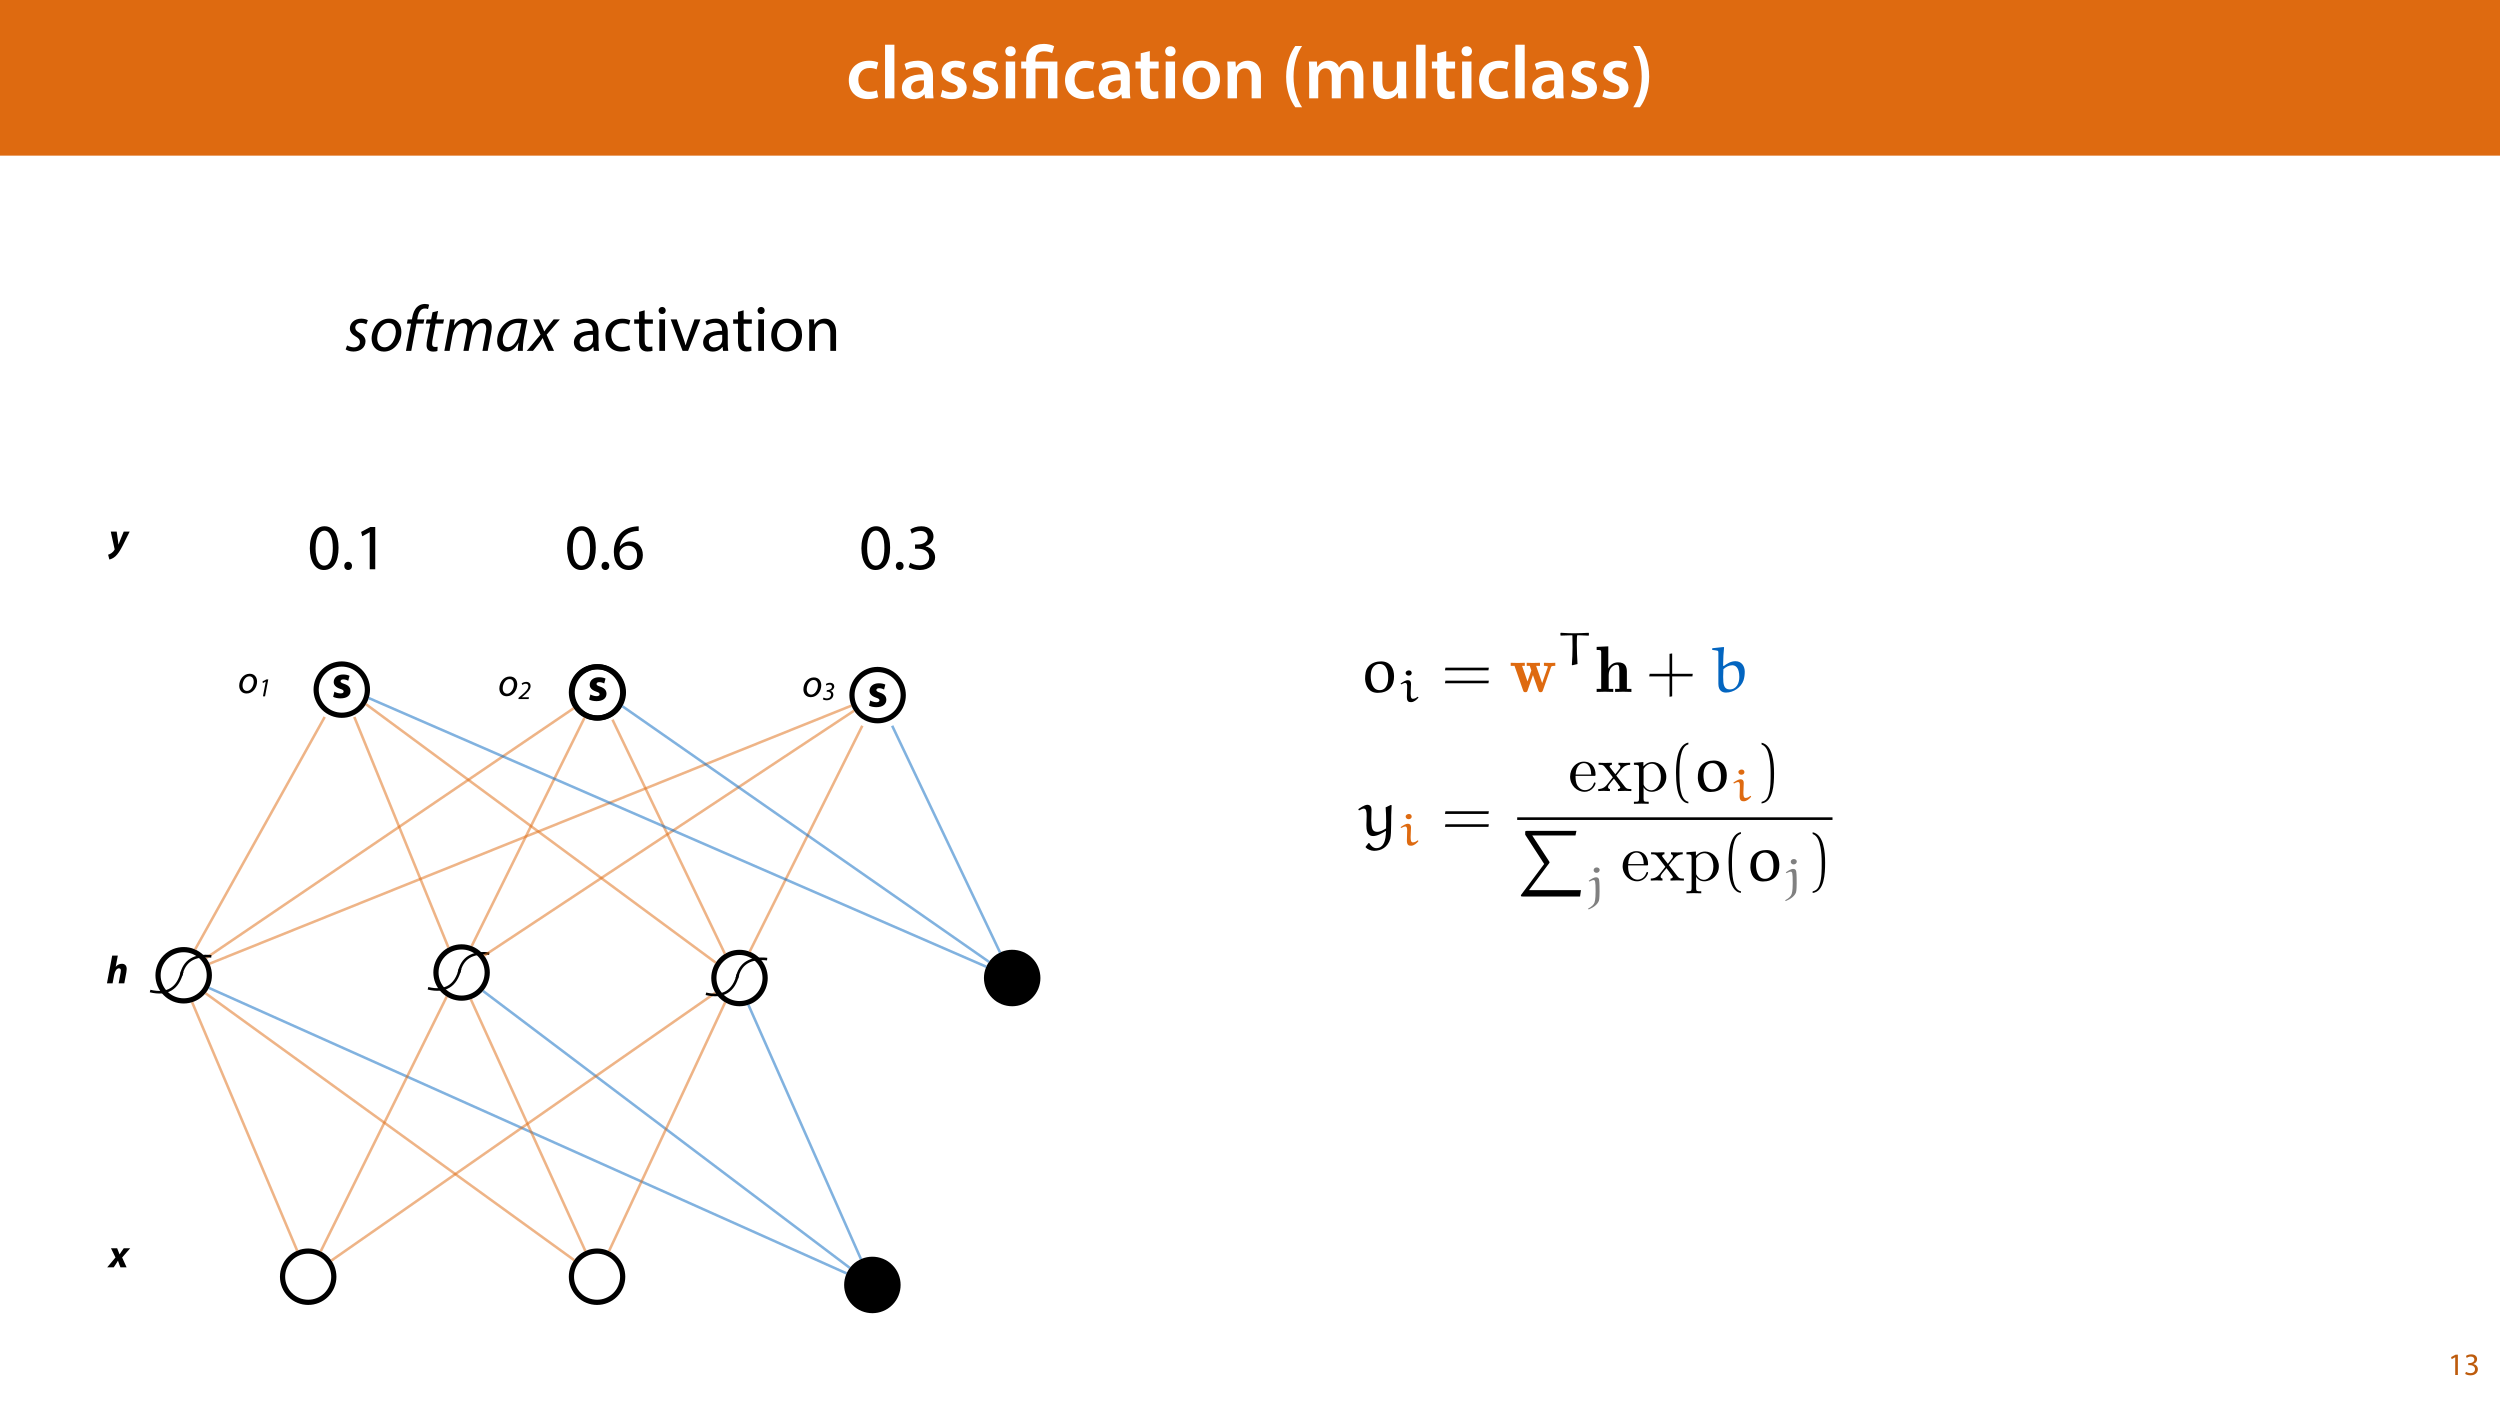 <?xml version="1.0" encoding="UTF-8"?>
<svg xmlns="http://www.w3.org/2000/svg" xmlns:xlink="http://www.w3.org/1999/xlink" width="1920pt" height="1080pt" viewBox="0 0 1920 1080" version="1.1">
<defs>
<g>
<symbol overflow="visible" id="glyph0-0">
<path style="stroke:none;" d="M 0 0 L 29 0 L 29 -40.594 L 0 -40.594 Z M 14.5 -22.906 L 4.641 -37.703 L 24.359 -37.703 Z M 16.234 -20.297 L 26.094 -35.094 L 26.094 -5.516 Z M 4.641 -2.906 L 14.5 -17.688 L 24.359 -2.906 Z M 2.906 -35.094 L 12.766 -20.297 L 2.906 -5.516 Z M 2.906 -35.094 "/>
</symbol>
<symbol overflow="visible" id="glyph0-1">
<path style="stroke:none;" d="M 23.609 -6.141 C 22.219 -5.562 20.469 -5.047 17.984 -5.047 C 13.109 -5.047 9.344 -8.359 9.344 -14.156 C 9.281 -19.312 12.531 -23.312 17.984 -23.312 C 20.531 -23.312 22.219 -22.734 23.375 -22.219 L 24.656 -27.547 C 23.031 -28.297 20.359 -28.891 17.75 -28.891 C 7.828 -28.891 2.031 -22.266 2.031 -13.797 C 2.031 -5.047 7.766 0.578 16.594 0.578 C 20.125 0.578 23.078 -0.172 24.594 -0.875 Z M 23.609 -6.141 "/>
</symbol>
<symbol overflow="visible" id="glyph0-2">
<path style="stroke:none;" d="M 3.828 0 L 11.016 0 L 11.016 -41.188 L 3.828 -41.188 Z M 3.828 0 "/>
</symbol>
<symbol overflow="visible" id="glyph0-3">
<path style="stroke:none;" d="M 26.156 0 C 25.875 -1.734 25.75 -4.234 25.75 -6.781 L 25.75 -17 C 25.75 -23.141 23.141 -28.891 14.094 -28.891 C 9.625 -28.891 5.969 -27.672 3.891 -26.391 L 5.281 -21.75 C 7.188 -22.969 10.094 -23.844 12.875 -23.844 C 17.859 -23.844 18.625 -20.766 18.625 -18.906 L 18.625 -18.438 C 8.172 -18.5 1.859 -14.906 1.859 -7.766 C 1.859 -3.484 5.047 0.641 10.734 0.641 C 14.391 0.641 17.344 -0.922 19.078 -3.125 L 19.25 -3.125 L 19.719 0 Z M 18.797 -9.922 C 18.797 -9.453 18.734 -8.875 18.562 -8.359 C 17.922 -6.328 15.828 -4.469 12.984 -4.469 C 10.734 -4.469 8.938 -5.734 8.938 -8.531 C 8.938 -12.812 13.75 -13.922 18.797 -13.797 Z M 18.797 -9.922 "/>
</symbol>
<symbol overflow="visible" id="glyph0-4">
<path style="stroke:none;" d="M 2.094 -1.391 C 4.172 -0.234 7.25 0.578 10.672 0.578 C 18.156 0.578 22.156 -3.125 22.156 -8.234 C 22.094 -12.406 19.719 -15.016 14.609 -16.875 C 11.016 -18.156 9.688 -19.031 9.688 -20.828 C 9.688 -22.562 11.078 -23.781 13.625 -23.781 C 16.125 -23.781 18.391 -22.859 19.609 -22.156 L 21 -27.203 C 19.375 -28.078 16.641 -28.891 13.516 -28.891 C 6.953 -28.891 2.844 -25 2.844 -20.016 C 2.781 -16.703 5.109 -13.688 10.609 -11.781 C 14.094 -10.562 15.25 -9.562 15.25 -7.656 C 15.25 -5.797 13.859 -4.531 10.734 -4.531 C 8.172 -4.531 5.109 -5.562 3.484 -6.547 Z M 2.094 -1.391 "/>
</symbol>
<symbol overflow="visible" id="glyph0-5">
<path style="stroke:none;" d="M 11.016 0 L 11.016 -28.25 L 3.828 -28.25 L 3.828 0 Z M 7.422 -40.016 C 5.047 -40.016 3.422 -38.344 3.422 -36.141 C 3.422 -33.984 4.984 -32.312 7.359 -32.312 C 9.859 -32.312 11.422 -33.984 11.422 -36.141 C 11.375 -38.344 9.859 -40.016 7.422 -40.016 Z M 7.422 -40.016 "/>
</symbol>
<symbol overflow="visible" id="glyph0-6">
<path style="stroke:none;" d="M 5.047 -34.625 L 5.047 -28.25 L 0.984 -28.25 L 0.984 -22.906 L 5.047 -22.906 L 5.047 -9.625 C 5.047 -5.922 5.734 -3.359 7.25 -1.734 C 8.578 -0.297 10.781 0.578 13.391 0.578 C 15.656 0.578 17.516 0.297 18.562 -0.109 L 18.438 -5.562 C 17.812 -5.391 16.875 -5.219 15.656 -5.219 C 12.938 -5.219 12 -7.016 12 -10.438 L 12 -22.906 L 18.797 -22.906 L 18.797 -28.25 L 12 -28.25 L 12 -36.312 Z M 5.047 -34.625 "/>
</symbol>
<symbol overflow="visible" id="glyph0-7">
<path style="stroke:none;" d="M 16.641 -28.891 C 8.125 -28.891 2.031 -23.203 2.031 -13.922 C 2.031 -4.875 8.172 0.641 16.188 0.641 C 23.375 0.641 30.688 -4 30.688 -14.391 C 30.688 -22.969 25.062 -28.891 16.641 -28.891 Z M 16.469 -23.656 C 21.344 -23.656 23.312 -18.625 23.312 -14.203 C 23.312 -8.531 20.469 -4.531 16.406 -4.531 C 12.062 -4.531 9.391 -8.641 9.391 -14.094 C 9.391 -18.797 11.422 -23.656 16.469 -23.656 Z M 16.469 -23.656 "/>
</symbol>
<symbol overflow="visible" id="glyph0-8">
<path style="stroke:none;" d="M 3.828 0 L 11.016 0 L 11.016 -16.594 C 11.016 -17.406 11.078 -18.266 11.312 -18.906 C 12.062 -21.047 14.031 -23.078 16.875 -23.078 C 20.766 -23.078 22.266 -20.016 22.266 -15.953 L 22.266 0 L 29.406 0 L 29.406 -16.766 C 29.406 -25.688 24.297 -28.891 19.375 -28.891 C 14.672 -28.891 11.594 -26.219 10.375 -24.016 L 10.203 -24.016 L 9.859 -28.25 L 3.594 -28.25 C 3.766 -25.812 3.828 -23.078 3.828 -19.844 Z M 3.828 0 "/>
</symbol>
<symbol overflow="visible" id="glyph0-9">
<path style="stroke:none;" d=""/>
</symbol>
<symbol overflow="visible" id="glyph0-10">
<path style="stroke:none;" d="M 10.609 -40.188 C 7.312 -35.5 3.656 -27.891 3.594 -16.594 C 3.594 -5.344 7.312 2.203 10.609 6.844 L 15.828 6.844 C 12.188 1.281 9.281 -6.328 9.281 -16.594 C 9.281 -27.031 12.125 -34.688 15.828 -40.188 Z M 10.609 -40.188 "/>
</symbol>
<symbol overflow="visible" id="glyph0-11">
<path style="stroke:none;" d="M 3.828 0 L 10.781 0 L 10.781 -16.703 C 10.781 -17.516 10.906 -18.328 11.188 -19.031 C 11.828 -21 13.625 -23.078 16.297 -23.078 C 19.609 -23.078 21.172 -20.297 21.172 -16.359 L 21.172 0 L 28.125 0 L 28.125 -16.938 C 28.125 -17.75 28.297 -18.625 28.484 -19.312 C 29.234 -21.344 31.031 -23.078 33.469 -23.078 C 36.891 -23.078 38.516 -20.297 38.516 -15.609 L 38.516 0 L 45.469 0 L 45.469 -16.641 C 45.469 -25.688 40.719 -28.891 36.016 -28.891 C 33.703 -28.891 31.906 -28.297 30.328 -27.203 C 29 -26.391 27.844 -25.234 26.859 -23.656 L 26.734 -23.656 C 25.516 -26.797 22.625 -28.891 18.906 -28.891 C 14.156 -28.891 11.594 -26.281 10.203 -24.062 L 10.031 -24.062 L 9.75 -28.25 L 3.594 -28.25 C 3.766 -25.812 3.828 -23.078 3.828 -19.844 Z M 3.828 0 "/>
</symbol>
<symbol overflow="visible" id="glyph0-12">
<path style="stroke:none;" d="M 29.109 -28.25 L 21.984 -28.25 L 21.984 -11.188 C 21.984 -10.375 21.812 -9.625 21.578 -8.984 C 20.828 -7.188 18.969 -5.156 16.125 -5.156 C 12.359 -5.156 10.844 -8.172 10.844 -12.875 L 10.844 -28.25 L 3.719 -28.25 L 3.719 -11.656 C 3.719 -2.438 8.406 0.641 13.578 0.641 C 18.625 0.641 21.406 -2.266 22.625 -4.297 L 22.734 -4.297 L 23.078 0 L 29.344 0 C 29.234 -2.312 29.109 -5.109 29.109 -8.469 Z M 29.109 -28.25 "/>
</symbol>
<symbol overflow="visible" id="glyph0-13">
<path style="stroke:none;" d="M 6.781 6.844 C 10.156 2.141 13.797 -5.344 13.859 -16.641 C 13.859 -28.016 10.156 -35.547 6.781 -40.188 L 1.625 -40.188 C 5.281 -34.625 8.125 -27.031 8.125 -16.703 C 8.125 -6.375 5.281 1.328 1.625 6.844 Z M 6.781 6.844 "/>
</symbol>
<symbol overflow="visible" id="glyph1-0">
<path style="stroke:none;" d="M 0 0 L 29 0 L 29 -40.594 L 0 -40.594 Z M 14.5 -22.906 L 4.641 -37.703 L 24.359 -37.703 Z M 16.234 -20.297 L 26.094 -35.094 L 26.094 -5.516 Z M 4.641 -2.906 L 14.5 -17.688 L 24.359 -2.906 Z M 2.906 -35.094 L 12.766 -20.297 L 2.906 -5.516 Z M 2.906 -35.094 "/>
</symbol>
<symbol overflow="visible" id="glyph1-1">
<path style="stroke:none;" d="M 11.781 0 L 11.781 -22.906 L 21.406 -22.906 L 21.406 0 L 28.594 0 L 28.594 -28.25 L 11.719 -28.25 L 11.719 -29.406 C 11.719 -33.125 13.344 -36.141 18.328 -36.141 C 21 -36.141 23.203 -35.375 24.531 -34.625 L 26.094 -40.016 C 24.469 -41.062 21.109 -41.812 18.328 -41.812 C 9.922 -41.812 4.641 -37.172 4.641 -29.578 L 4.641 -28.25 L 0.812 -28.25 L 0.812 -22.906 L 4.641 -22.906 L 4.641 0 Z M 11.781 0 "/>
</symbol>
<symbol overflow="visible" id="glyph2-0">
<path style="stroke:none;" d="M 0 0 L 12 0 L 12 -16.797 L 0 -16.797 Z M 6 -9.484 L 1.922 -15.594 L 10.078 -15.594 Z M 6.719 -8.406 L 10.797 -14.516 L 10.797 -2.281 Z M 1.922 -1.203 L 6 -7.312 L 10.078 -1.203 Z M 1.203 -14.516 L 5.281 -8.406 L 1.203 -2.281 Z M 1.203 -14.516 "/>
</symbol>
<symbol overflow="visible" id="glyph2-1">
<path style="stroke:none;" d="M 5.656 0 L 7.703 0 L 7.703 -15.594 L 5.906 -15.594 L 2.5 -13.781 L 2.906 -12.172 L 5.609 -13.625 L 5.656 -13.625 Z M 5.656 0 "/>
</symbol>
<symbol overflow="visible" id="glyph2-2">
<path style="stroke:none;" d="M 1.016 -0.797 C 1.781 -0.281 3.312 0.266 5.062 0.266 C 8.812 0.266 10.75 -1.922 10.75 -4.422 C 10.75 -6.594 9.188 -8.047 7.266 -8.422 L 7.266 -8.469 C 9.188 -9.172 10.156 -10.531 10.156 -12.141 C 10.156 -14.047 8.766 -15.859 5.688 -15.859 C 4.016 -15.859 2.422 -15.266 1.609 -14.656 L 2.156 -13.125 C 2.828 -13.609 4.031 -14.156 5.281 -14.156 C 7.219 -14.156 8.016 -13.062 8.016 -11.812 C 8.016 -9.953 6.078 -9.172 4.531 -9.172 L 3.359 -9.172 L 3.359 -7.578 L 4.531 -7.578 C 6.578 -7.578 8.547 -6.641 8.562 -4.469 C 8.594 -3.172 7.75 -1.438 5.047 -1.438 C 3.578 -1.438 2.188 -2.047 1.578 -2.422 Z M 1.016 -0.797 "/>
</symbol>
<symbol overflow="visible" id="glyph3-0">
<path style="stroke:none;" d="M 0 0 L 18 0 L 18 -25.203 L 0 -25.203 Z M 9 -14.219 L 2.875 -23.406 L 15.125 -23.406 Z M 10.078 -12.594 L 16.203 -21.781 L 16.203 -3.422 Z M 2.875 -1.797 L 9 -10.984 L 15.125 -1.797 Z M 1.797 -21.781 L 7.922 -12.594 L 1.797 -3.422 Z M 1.797 -21.781 "/>
</symbol>
<symbol overflow="visible" id="glyph3-1">
<path style="stroke:none;" d="M 1.188 -0.859 C 2.516 -0.141 4.578 0.359 6.875 0.359 C 11.922 0.359 14.516 -2.047 14.516 -5.328 C 14.469 -7.922 13.062 -9.609 9.719 -10.766 C 7.562 -11.516 6.875 -11.953 6.875 -12.781 C 6.875 -13.688 7.625 -14.219 8.969 -14.219 C 10.469 -14.219 11.984 -13.641 12.781 -13.219 L 13.75 -16.984 C 12.672 -17.531 10.844 -18 8.781 -18 C 4.422 -18 1.625 -15.516 1.625 -12.234 C 1.578 -10.156 2.984 -8.172 6.625 -6.953 C 8.672 -6.266 9.219 -5.828 9.219 -4.938 C 9.219 -4.031 8.531 -3.453 6.875 -3.453 C 5.25 -3.453 3.172 -4.172 2.156 -4.781 Z M 1.188 -0.859 "/>
</symbol>
<symbol overflow="visible" id="glyph4-0">
<path style="stroke:none;" d="M 0 0 L 25 0 L 25 -35 L 0 -35 Z M 12.5 -19.75 L 4 -32.5 L 21 -32.5 Z M 14 -17.5 L 22.5 -30.25 L 22.5 -4.75 Z M 4 -2.5 L 12.5 -15.25 L 21 -2.5 Z M 2.5 -30.25 L 11 -17.5 L 2.5 -4.75 Z M 2.5 -30.25 "/>
</symbol>
<symbol overflow="visible" id="glyph4-1">
<path style="stroke:none;" d="M 13.094 -33.047 C 6.5 -33.047 1.797 -27.047 1.797 -16.156 C 1.906 -5.406 6.203 0.547 12.547 0.547 C 19.75 0.547 23.844 -5.547 23.844 -16.594 C 23.844 -26.953 19.953 -33.047 13.094 -33.047 Z M 12.844 -29.656 C 17.406 -29.656 19.453 -24.406 19.453 -16.406 C 19.453 -8.094 17.297 -2.844 12.797 -2.844 C 8.797 -2.844 6.203 -7.656 6.203 -16.094 C 6.203 -24.953 9 -29.656 12.844 -29.656 Z M 12.844 -29.656 "/>
</symbol>
<symbol overflow="visible" id="glyph4-2">
<path style="stroke:none;" d="M 5.547 0.547 C 7.406 0.547 8.547 -0.797 8.547 -2.594 C 8.547 -4.453 7.344 -5.75 5.594 -5.75 C 3.844 -5.75 2.594 -4.453 2.594 -2.594 C 2.594 -0.797 3.797 0.547 5.547 0.547 Z M 5.547 0.547 "/>
</symbol>
<symbol overflow="visible" id="glyph4-3">
<path style="stroke:none;" d="M 11.797 0 L 16.047 0 L 16.047 -32.5 L 12.297 -32.5 L 5.203 -28.703 L 6.047 -25.344 L 11.703 -28.406 L 11.797 -28.406 Z M 11.797 0 "/>
</symbol>
<symbol overflow="visible" id="glyph4-4">
<path style="stroke:none;" d="M 20.797 -33 C 20 -33 18.906 -32.953 17.594 -32.75 C 13.5 -32.25 9.906 -30.594 7.203 -27.953 C 4 -24.75 1.703 -19.703 1.703 -13.297 C 1.703 -4.844 6.25 0.547 13.203 0.547 C 19.953 0.547 24 -4.953 24 -10.906 C 24 -17.25 19.953 -21.406 14.203 -21.406 C 10.594 -21.406 7.906 -19.703 6.344 -17.656 L 6.203 -17.656 C 6.953 -23 10.594 -28.047 17.5 -29.203 C 18.75 -29.406 19.906 -29.453 20.797 -29.406 Z M 13.203 -2.844 C 8.594 -2.844 6.156 -6.797 6.047 -12.156 C 6.047 -12.953 6.25 -13.594 6.547 -14.094 C 7.75 -16.453 10.203 -18.094 12.844 -18.094 C 16.906 -18.094 19.547 -15.297 19.547 -10.656 C 19.547 -6 17 -2.844 13.203 -2.844 Z M 13.203 -2.844 "/>
</symbol>
<symbol overflow="visible" id="glyph4-5">
<path style="stroke:none;" d="M 2.094 -1.656 C 3.703 -0.594 6.906 0.547 10.547 0.547 C 18.344 0.547 22.406 -4 22.406 -9.203 C 22.406 -13.75 19.156 -16.75 15.156 -17.547 L 15.156 -17.656 C 19.156 -19.094 21.156 -21.953 21.156 -25.297 C 21.156 -29.25 18.25 -33.047 11.844 -33.047 C 8.344 -33.047 5.047 -31.797 3.344 -30.547 L 4.5 -27.344 C 5.906 -28.344 8.406 -29.5 11 -29.5 C 15.047 -29.5 16.703 -27.203 16.703 -24.594 C 16.703 -20.75 12.656 -19.094 9.453 -19.094 L 7 -19.094 L 7 -15.797 L 9.453 -15.797 C 13.703 -15.797 17.797 -13.844 17.844 -9.297 C 17.906 -6.594 16.156 -3 10.5 -3 C 7.453 -3 4.547 -4.25 3.297 -5.047 Z M 2.094 -1.656 "/>
</symbol>
<symbol overflow="visible" id="glyph4-6">
<path style="stroke:none;" d=""/>
</symbol>
<symbol overflow="visible" id="glyph4-7">
<path style="stroke:none;" d="M 21.047 0 C 20.75 -1.656 20.656 -3.703 20.656 -5.797 L 20.656 -14.844 C 20.656 -19.703 18.844 -24.75 11.453 -24.75 C 8.406 -24.75 5.5 -23.906 3.5 -22.594 L 4.5 -19.703 C 6.203 -20.797 8.547 -21.5 10.797 -21.5 C 15.75 -21.5 16.297 -17.906 16.297 -15.906 L 16.297 -15.406 C 6.953 -15.453 1.75 -12.25 1.75 -6.406 C 1.75 -2.906 4.25 0.547 9.156 0.547 C 12.594 0.547 15.203 -1.156 16.547 -3.047 L 16.703 -3.047 L 17.047 0 Z M 16.406 -8.156 C 16.406 -7.703 16.297 -7.203 16.156 -6.75 C 15.453 -4.703 13.453 -2.703 10.297 -2.703 C 8.047 -2.703 6.156 -4.047 6.156 -6.906 C 6.156 -11.594 11.594 -12.453 16.406 -12.344 Z M 16.406 -8.156 "/>
</symbol>
<symbol overflow="visible" id="glyph4-8">
<path style="stroke:none;" d="M 20.156 -4.203 C 18.906 -3.656 17.25 -3 14.75 -3 C 9.953 -3 6.344 -6.453 6.344 -12.047 C 6.344 -17.094 9.344 -21.203 14.906 -21.203 C 17.297 -21.203 18.953 -20.656 20 -20.047 L 21 -23.453 C 19.797 -24.047 17.5 -24.703 14.906 -24.703 C 7 -24.703 1.906 -19.297 1.906 -11.844 C 1.906 -4.453 6.656 0.5 13.953 0.5 C 17.203 0.5 19.75 -0.297 20.906 -0.906 Z M 20.156 -4.203 "/>
</symbol>
<symbol overflow="visible" id="glyph4-9">
<path style="stroke:none;" d="M 4.656 -30 L 4.656 -24.203 L 0.906 -24.203 L 0.906 -20.844 L 4.656 -20.844 L 4.656 -7.656 C 4.656 -4.797 5.094 -2.656 6.344 -1.344 C 7.406 -0.156 9.047 0.5 11.094 0.5 C 12.797 0.5 14.156 0.25 15 -0.094 L 14.797 -3.406 C 14.25 -3.25 13.406 -3.094 12.25 -3.094 C 9.797 -3.094 8.953 -4.797 8.953 -7.797 L 8.953 -20.844 L 15.25 -20.844 L 15.25 -24.203 L 8.953 -24.203 L 8.953 -31.156 Z M 4.656 -30 "/>
</symbol>
<symbol overflow="visible" id="glyph4-10">
<path style="stroke:none;" d="M 8.047 0 L 8.047 -24.203 L 3.656 -24.203 L 3.656 0 Z M 5.844 -33.75 C 4.25 -33.75 3.094 -32.547 3.094 -31 C 3.094 -29.5 4.203 -28.297 5.75 -28.297 C 7.5 -28.297 8.594 -29.5 8.547 -31 C 8.547 -32.547 7.5 -33.75 5.844 -33.75 Z M 5.844 -33.75 "/>
</symbol>
<symbol overflow="visible" id="glyph4-11">
<path style="stroke:none;" d="M 0.656 -24.203 L 9.844 0 L 14.047 0 L 23.547 -24.203 L 18.953 -24.203 L 14.25 -10.594 C 13.453 -8.406 12.75 -6.406 12.203 -4.406 L 12.047 -4.406 C 11.547 -6.406 10.906 -8.406 10.094 -10.594 L 5.344 -24.203 Z M 0.656 -24.203 "/>
</symbol>
<symbol overflow="visible" id="glyph4-12">
<path style="stroke:none;" d="M 13.906 -24.75 C 7.203 -24.75 1.906 -20 1.906 -11.906 C 1.906 -4.25 6.953 0.547 13.5 0.547 C 19.344 0.547 25.547 -3.344 25.547 -12.297 C 25.547 -19.703 20.844 -24.75 13.906 -24.75 Z M 13.797 -21.453 C 19 -21.453 21.047 -16.25 21.047 -12.156 C 21.047 -6.703 17.906 -2.75 13.703 -2.75 C 9.406 -2.75 6.344 -6.75 6.344 -12.047 C 6.344 -16.656 8.594 -21.453 13.797 -21.453 Z M 13.797 -21.453 "/>
</symbol>
<symbol overflow="visible" id="glyph4-13">
<path style="stroke:none;" d="M 3.656 0 L 8.047 0 L 8.047 -14.547 C 8.047 -15.297 8.156 -16.047 8.344 -16.594 C 9.094 -19.047 11.344 -21.094 14.25 -21.094 C 18.406 -21.094 19.844 -17.844 19.844 -13.953 L 19.844 0 L 24.25 0 L 24.25 -14.453 C 24.25 -22.75 19.047 -24.75 15.703 -24.75 C 11.703 -24.75 8.906 -22.5 7.703 -20.203 L 7.594 -20.203 L 7.344 -24.203 L 3.453 -24.203 C 3.594 -22.203 3.656 -20.156 3.656 -17.656 Z M 3.656 0 "/>
</symbol>
<symbol overflow="visible" id="glyph5-0">
<path style="stroke:none;" d="M 0 0 L 25 0 L 25 -35 L 0 -35 Z M 12.5 -19.75 L 4 -32.5 L 21 -32.5 Z M 14 -17.5 L 22.5 -30.25 L 22.5 -4.75 Z M 4 -2.5 L 12.5 -15.25 L 21 -2.5 Z M 2.5 -30.25 L 11 -17.5 L 2.5 -4.75 Z M 2.5 -30.25 "/>
</symbol>
<symbol overflow="visible" id="glyph5-1">
<path style="stroke:none;" d="M 0.453 -1.156 C 1.547 -0.297 3.844 0.5 6.453 0.5 C 11.547 0.5 15.703 -2.344 15.703 -7.453 C 15.703 -10.156 13.844 -12.25 11.156 -13.797 C 9 -15 7.844 -16.094 7.844 -17.844 C 7.844 -19.953 9.656 -21.5 12.156 -21.5 C 13.953 -21.5 15.5 -20.906 16.344 -20.406 L 17.5 -23.547 C 16.594 -24.156 14.656 -24.75 12.453 -24.75 C 7.344 -24.75 3.703 -21.5 3.703 -17.25 C 3.703 -14.797 5.25 -12.656 8.047 -11.094 C 10.547 -9.703 11.406 -8.547 11.406 -6.656 C 11.406 -4.5 9.594 -2.703 6.797 -2.703 C 4.844 -2.703 2.75 -3.5 1.594 -4.203 Z M 0.453 -1.156 "/>
</symbol>
<symbol overflow="visible" id="glyph5-2">
<path style="stroke:none;" d="M 15.156 -24.75 C 7.297 -24.75 1.75 -17.344 1.75 -9.406 C 1.75 -3.953 5.156 0.547 11.203 0.547 C 19.297 0.547 24.594 -7.203 24.594 -14.656 C 24.594 -19.797 21.703 -24.75 15.156 -24.75 Z M 14.703 -21.453 C 19.047 -21.453 20.344 -17.5 20.344 -14.703 C 20.344 -9.047 16.656 -2.75 11.75 -2.75 C 8.203 -2.75 6.047 -5.594 6.047 -9.547 C 6 -15.094 9.5 -21.453 14.703 -21.453 Z M 14.703 -21.453 "/>
</symbol>
<symbol overflow="visible" id="glyph5-3">
<path style="stroke:none;" d="M 6.094 0 L 10.094 -20.953 L 15.453 -20.953 L 16.094 -24.203 L 10.703 -24.203 L 10.906 -25.344 C 11.594 -29.344 13.203 -32.547 16.5 -32.547 C 17.453 -32.547 18.297 -32.406 18.953 -32.094 L 19.844 -35.406 C 19.297 -35.75 18.203 -36.047 16.547 -36.047 C 14.453 -36.047 12.297 -35.297 10.797 -33.906 C 8.594 -31.953 7.406 -28.844 6.844 -25.453 L 6.594 -24.203 L 3.344 -24.203 L 2.75 -20.953 L 5.953 -20.953 L 2 0 Z M 6.094 0 "/>
</symbol>
<symbol overflow="visible" id="glyph5-4">
<path style="stroke:none;" d="M 7.953 -29.656 L 6.906 -24.203 L 3.453 -24.203 L 2.797 -20.953 L 6.297 -20.953 L 3.906 -8.703 C 3.547 -6.953 3.406 -5.547 3.406 -4.156 C 3.406 -1.703 4.797 0.547 8.5 0.547 C 9.703 0.547 10.953 0.406 11.703 0.094 L 11.906 -3.156 C 11.344 -3.047 10.656 -3 9.953 -3 C 8.344 -3 7.656 -3.844 7.656 -5.297 C 7.656 -6.594 7.844 -7.844 8.094 -9.203 L 10.344 -20.953 L 16.156 -20.953 L 16.797 -24.203 L 11 -24.203 L 12.25 -30.703 Z M 7.953 -29.656 "/>
</symbol>
<symbol overflow="visible" id="glyph5-5">
<path style="stroke:none;" d="M 5.453 0 L 7.703 -12.156 C 8.656 -17.297 12.406 -21.297 15.453 -21.297 C 18.5 -21.297 19.047 -19.203 19.047 -17.156 C 19.047 -16.203 18.953 -15.25 18.75 -14.203 L 16.047 0 L 20.047 0 L 22.406 -12.406 C 23.406 -17.797 26.953 -21.297 29.953 -21.297 C 32.656 -21.297 33.594 -19.656 33.594 -17.094 C 33.594 -16.094 33.453 -14.844 33.25 -13.953 L 30.656 0 L 34.703 0 L 37.406 -14.297 C 37.656 -15.656 37.797 -17.25 37.797 -18.406 C 37.797 -22.953 34.75 -24.75 31.953 -24.75 C 28.297 -24.703 25.203 -22.844 23.047 -19.344 C 22.844 -22.406 21.094 -24.75 17.406 -24.75 C 14.203 -24.75 11.156 -23 8.906 -19.656 L 8.75 -19.656 L 9.406 -24.203 L 5.75 -24.203 C 5.5 -22.203 5.156 -19.844 4.656 -17.156 L 1.406 0 Z M 5.453 0 "/>
</symbol>
<symbol overflow="visible" id="glyph5-6">
<path style="stroke:none;" d="M 21.297 0 C 21.203 -2.703 21.547 -7 22.344 -11.203 L 24.797 -23.797 C 23.156 -24.344 20.594 -24.75 18.297 -24.75 C 7.75 -24.75 1.547 -15.844 1.547 -7.453 C 1.547 -2.844 4.25 0.547 8.5 0.547 C 11.953 0.547 15.25 -1.25 17.906 -6.25 L 18 -6.25 C 17.703 -3.75 17.453 -1.453 17.453 0 Z M 18.75 -13.797 C 17.547 -7.344 13.453 -2.844 10 -2.844 C 6.797 -2.844 5.844 -5.5 5.844 -8.203 C 5.906 -14.906 11 -21.453 17.25 -21.453 C 18.656 -21.453 19.547 -21.25 20.156 -21.094 Z M 18.75 -13.797 "/>
</symbol>
<symbol overflow="visible" id="glyph5-7">
<path style="stroke:none;" d="M 3.156 -24.203 L 8.75 -12.453 L -1.844 0 L 2.953 0 L 7.844 -6.047 C 8.906 -7.5 9.594 -8.594 10.344 -9.75 L 10.453 -9.75 C 11.047 -8.203 11.406 -7.25 12.203 -5.453 L 14.656 0 L 19.156 0 L 13.453 -12.406 L 23.656 -24.203 L 18.844 -24.203 L 14.406 -18.703 C 13.203 -17.203 12.703 -16.406 11.75 -15.047 L 11.594 -15.047 C 11.156 -16.156 10.656 -17.344 10 -18.906 L 7.656 -24.203 Z M 3.156 -24.203 "/>
</symbol>
<symbol overflow="visible" id="glyph6-0">
<path style="stroke:none;" d="M 0 0 L 15 0 L 15 -21 L 0 -21 Z M 7.5 -11.844 L 2.406 -19.5 L 12.594 -19.5 Z M 8.406 -10.5 L 13.5 -18.156 L 13.5 -2.844 Z M 2.406 -1.5 L 7.5 -9.156 L 12.594 -1.5 Z M 1.5 -18.156 L 6.594 -10.5 L 1.5 -2.844 Z M 1.5 -18.156 "/>
</symbol>
<symbol overflow="visible" id="glyph6-1">
<path style="stroke:none;" d="M 1.297 -14.672 L 4.203 -1.375 C 4.266 -1.047 4.266 -0.875 4.109 -0.656 C 3.562 0.328 2.734 1.203 1.734 1.891 C 0.906 2.484 -0.062 2.844 -0.75 3.062 L 0.203 6.75 C 1.172 6.594 3.203 5.875 4.922 4.266 C 6.875 2.438 8.609 -0.234 10.562 -4.141 L 15.812 -14.672 L 11.25 -14.672 L 8.578 -8.219 C 7.953 -6.625 7.625 -5.672 7.297 -4.797 L 7.234 -4.797 C 7.109 -5.734 6.953 -6.781 6.75 -8.281 L 5.844 -14.672 Z M 1.297 -14.672 "/>
</symbol>
<symbol overflow="visible" id="glyph6-2">
<path style="stroke:none;" d="M 4.703 0 L 5.969 -6.719 C 6.547 -9.688 8.062 -11.516 9.562 -11.516 C 10.656 -11.516 11.062 -10.828 11.062 -9.875 C 11.062 -9.234 10.984 -8.609 10.859 -8.047 L 9.359 0 L 13.688 0 L 15.266 -8.406 C 15.422 -9.234 15.547 -10.344 15.547 -11.047 C 15.547 -13.562 14.125 -15 11.844 -15 C 9.906 -15 8.375 -14.125 7.172 -12.781 L 7.109 -12.812 L 8.734 -21.297 L 4.406 -21.297 L 0.391 0 Z M 4.703 0 "/>
</symbol>
<symbol overflow="visible" id="glyph6-3">
<path style="stroke:none;" d="M 1.469 -14.672 L 4.922 -7.594 L -1.438 0 L 3.547 0 L 5.281 -2.547 C 5.938 -3.562 6.359 -4.312 6.781 -5.016 L 6.875 -5.016 C 7.141 -4.141 7.375 -3.422 7.797 -2.344 L 8.734 0 L 13.469 0 L 10.047 -7.562 L 16.234 -14.672 L 11.281 -14.672 L 9.656 -12.359 C 9.031 -11.453 8.641 -10.797 8.094 -10.016 L 8.016 -10.016 C 7.797 -10.594 7.531 -11.312 7.078 -12.484 L 6.203 -14.672 Z M 1.469 -14.672 "/>
</symbol>
<symbol overflow="visible" id="glyph7-0">
<path style="stroke:none;" d="M 0 0 L 15 0 L 15 -21 L 0 -21 Z M 7.5 -11.844 L 2.406 -19.5 L 12.594 -19.5 Z M 8.406 -10.5 L 13.5 -18.156 L 13.5 -2.844 Z M 2.406 -1.5 L 7.5 -9.156 L 12.594 -1.5 Z M 1.5 -18.156 L 6.594 -10.5 L 1.5 -2.844 Z M 1.5 -18.156 "/>
</symbol>
<symbol overflow="visible" id="glyph7-1">
<path style="stroke:none;" d="M 9.094 -14.844 C 4.375 -14.844 1.047 -10.406 1.047 -5.641 C 1.047 -2.375 3.094 0.328 6.719 0.328 C 11.578 0.328 14.766 -4.312 14.766 -8.797 C 14.766 -11.875 13.016 -14.844 9.094 -14.844 Z M 8.812 -12.875 C 11.438 -12.875 12.203 -10.5 12.203 -8.812 C 12.203 -5.438 9.984 -1.656 7.047 -1.656 C 4.922 -1.656 3.625 -3.359 3.625 -5.734 C 3.594 -9.062 5.703 -12.875 8.812 -12.875 Z M 8.812 -12.875 "/>
</symbol>
<symbol overflow="visible" id="glyph8-0">
<path style="stroke:none;" d="M 0 0 L 10 0 L 10 -14 L 0 -14 Z M 5 -7.906 L 1.594 -13 L 8.406 -13 Z M 5.594 -7 L 9 -12.094 L 9 -1.906 Z M 1.594 -1 L 5 -6.094 L 8.406 -1 Z M 1 -12.094 L 4.406 -7 L 1 -1.906 Z M 1 -12.094 "/>
</symbol>
<symbol overflow="visible" id="glyph8-1">
<path style="stroke:none;" d="M 3.625 0 L 5.234 0 L 7.703 -13 L 6.297 -13 L 3.344 -11.516 L 3.516 -10.203 L 5.734 -11.312 L 5.781 -11.312 Z M 3.625 0 "/>
</symbol>
<symbol overflow="visible" id="glyph8-2">
<path style="stroke:none;" d="M 7.844 0 L 8.125 -1.422 L 2.656 -1.422 L 2.656 -1.453 L 3.766 -2.312 C 6.859 -4.875 9.375 -7.281 9.375 -10.047 C 9.375 -11.594 8.438 -13.219 5.984 -13.219 C 4.781 -13.219 3.438 -12.734 2.516 -12.062 L 2.953 -10.859 C 3.562 -11.281 4.484 -11.797 5.641 -11.797 C 7.141 -11.797 7.656 -10.766 7.656 -9.812 C 7.656 -7.688 5.625 -5.656 2.141 -2.719 L 0.203 -1.094 L 0 0 Z M 7.844 0 "/>
</symbol>
<symbol overflow="visible" id="glyph8-3">
<path style="stroke:none;" d="M 0.312 -0.594 C 0.766 -0.203 1.922 0.219 3.312 0.219 C 6.141 0.219 8.375 -1.625 8.375 -4.078 C 8.375 -5.438 7.625 -6.688 6.203 -7.016 L 6.203 -7.062 C 7.703 -7.484 9.078 -8.719 9.078 -10.422 C 9.078 -11.922 7.938 -13.219 5.766 -13.219 C 4.625 -13.219 3.484 -12.844 2.656 -12.344 L 3.016 -11.078 C 3.594 -11.5 4.5 -11.797 5.484 -11.797 C 6.719 -11.797 7.312 -11.188 7.312 -10.188 C 7.312 -8.453 5.312 -7.656 4.094 -7.656 L 3.438 -7.656 L 3.188 -6.359 L 3.844 -6.359 C 5.359 -6.359 6.625 -5.688 6.625 -4.062 C 6.625 -2.719 5.594 -1.203 3.375 -1.203 C 2.203 -1.203 1.375 -1.625 0.875 -1.922 Z M 0.312 -0.594 "/>
</symbol>
<symbol overflow="visible" id="glyph9-0">
<path style="stroke:none;" d=""/>
</symbol>
<symbol overflow="visible" id="glyph9-1">
<path style="stroke:none;" d="M 7.562 -15.938 C 8.469 -19.672 11.203 -21.484 13.922 -21.484 C 19.625 -21.484 20.578 -15.234 20.578 -11.094 C 20.578 -6.906 19.422 -1.359 13.969 -1.359 C 8.469 -1.359 7.156 -7.812 7.156 -12.047 C 7.156 -13.359 7.266 -14.672 7.562 -15.938 Z M 12.609 0.703 C 16.141 0.703 19.766 -0.297 22.141 -2.969 C 24.359 -5.453 25.062 -8.781 25.062 -12.047 C 25.062 -17.703 22.5 -23.453 15.078 -23.453 C 11.547 -23.453 7.969 -22.344 5.594 -19.719 C 3.172 -17.094 2.828 -13.359 2.828 -9.891 C 3.172 -4.547 5.656 0.703 12.609 0.703 Z M 12.609 0.703 "/>
</symbol>
<symbol overflow="visible" id="glyph9-2">
<path style="stroke:none;" d="M 1.359 -33.344 L 1.359 -32.281 C 5.703 -31.625 6.109 -31.984 6.109 -30.219 L 6.109 -6.203 C 6.109 -0.609 9.438 0.5 12 0.5 C 17.75 0.5 23.656 -3.531 25.422 -8.922 C 26.125 -11.094 26.375 -13.312 26.375 -15.531 C 26.375 -19.766 23.953 -23.609 19.266 -23.609 C 15.844 -23.609 12.906 -21.891 10.234 -19.875 L 9.781 -20.125 C 9.781 -20.672 9.781 -21.234 9.781 -21.781 C 9.781 -25.922 10.094 -30.016 10.484 -34.141 L 10.188 -34.5 L 1.672 -33.594 Z M 9.984 -17.5 C 11.953 -19.219 14.219 -20.484 16.891 -20.484 C 18.812 -20.484 20.031 -19.312 20.672 -18.312 C 21.391 -17.25 22.188 -15.125 22.188 -11.453 C 22.188 -6.812 20.125 -1.922 14.781 -1.922 C 10.344 -1.922 9.781 -5.844 9.781 -11.547 C 9.781 -13.516 9.891 -15.781 9.984 -17.5 Z M 9.984 -17.5 "/>
</symbol>
<symbol overflow="visible" id="glyph9-3">
<path style="stroke:none;" d="M 4.891 9.172 C 6.25 10.594 8.922 11.75 11.297 11.75 C 16.688 11.75 21.891 9.031 23.703 2.469 C 24.812 -2.312 24.062 -13.016 24.766 -23.297 L 24.156 -23.5 L 20.172 -21.594 C 20.422 -18.109 20.578 -14.469 20.578 -10.844 C 20.578 -9.031 20.531 -7.219 20.484 -5.453 C 18.609 -4.344 16.141 -2.828 13.719 -2.828 C 12.516 -2.828 11.297 -3.172 10.547 -4.141 C 9.734 -5.188 9.281 -6.703 9.125 -11.406 C 9.125 -14.328 9.328 -17.25 9.328 -20.078 C 9.328 -21.938 8.328 -23.609 6.156 -23.609 C 3.828 -23.609 -0.156 -20.734 -0.859 -20.219 L -0.297 -19.266 C 0.859 -19.875 2.422 -20.672 3.281 -20.672 C 5.344 -20.672 5.594 -18.453 5.594 -14.828 C 5.594 -12.312 5.391 -10.188 5.391 -7.922 C 5.391 -4.547 5.75 0.406 10.641 0.406 C 13.875 0.406 17.297 -1.719 20.125 -3.484 L 20.422 -3.234 C 20.375 -1.609 20.328 0.047 20.031 1.719 C 19.516 4.594 18.312 9.688 12.906 9.688 C 10.641 9.688 8.719 7.719 7.672 5.797 L 7.016 5.797 L 4.797 8.625 Z M 4.891 9.172 "/>
</symbol>
<symbol overflow="visible" id="glyph10-0">
<path style="stroke:none;" d=""/>
</symbol>
<symbol overflow="visible" id="glyph10-1">
<path style="stroke:none;" d="M 9.703 -13.844 C 9.703 -15.672 8.828 -16.625 7.234 -16.625 C 5.656 -16.625 3.5 -15.25 1.656 -13.984 L 2.188 -13.344 C 3.141 -13.875 4.484 -14.484 5.375 -14.484 C 6.422 -14.484 6.75 -13.312 6.75 -11.469 L 6.531 -3.672 C 6.531 -0.219 7.938 0.281 9.75 0.281 C 11.969 0.281 13.984 -1.547 15.328 -3.141 L 15.328 -3.531 L 14.797 -3.891 C 13.703 -3.031 12.641 -2.297 11.156 -2.297 C 9.703 -2.297 9.422 -3.812 9.422 -6.422 Z M 10.234 -22.062 C 10.234 -23.125 9.469 -24.125 8.125 -24.125 C 6.922 -24.125 5.578 -23.344 5.578 -22.141 C 5.578 -21.016 6.641 -20.094 7.875 -20.094 C 9.141 -20.094 10.203 -20.906 10.234 -22.062 Z M 10.234 -22.062 "/>
</symbol>
<symbol overflow="visible" id="glyph10-2">
<path style="stroke:none;" d="M 23.984 -24.328 L 23.688 -24.578 C 20.203 -24.438 16.25 -24.219 13.281 -24.219 C 6.219 -24.219 6.172 -24.5 2.406 -24.609 L 2.125 -24.359 L 2.125 -22.672 L 2.469 -22.422 C 6.891 -22.562 10.031 -22.672 10.984 -22.672 C 11.188 -22.672 11.328 -22.594 11.328 -22.453 C 11.406 -21.406 11.438 -16.312 11.438 -13.422 C 11.438 -8.938 11.234 -4.453 10.906 0.031 L 11.266 0.359 L 15.25 -0.594 C 14.969 -4.875 14.719 -11.188 14.719 -15.469 C 14.719 -19.781 14.719 -22.734 15.25 -22.734 C 16.109 -22.734 16.953 -22.672 23.656 -22.391 L 23.984 -22.641 Z M 23.984 -24.328 "/>
</symbol>
<symbol overflow="visible" id="glyph10-3">
<path style="stroke:none;" d="M 2.188 -13.234 C 3.172 -13.703 4.562 -14.406 5.188 -14.406 C 6.641 -14.406 6.953 -13.953 6.953 -5.438 C 6.953 -3.891 6.891 0.531 6.172 2.688 C 5.609 4.453 3.984 6.031 1.062 7.594 L 1.688 8.156 C 5.297 6.641 8.375 4.484 9.5 1.453 C 9.953 0.219 10 -4.703 10 -5.438 C 10 -6.75 10 -12.641 9.703 -14.156 C 9.609 -15.328 9.141 -16.531 7.281 -16.531 C 5.547 -16.531 3.281 -15 1.656 -13.875 Z M 7.797 -24.125 C 6.531 -24.125 5.438 -23.203 5.438 -22.062 C 5.438 -20.938 6.359 -19.953 7.656 -19.953 C 9.078 -19.953 10.094 -21.016 10.094 -22.219 C 10.094 -23.344 9 -24.125 7.797 -24.125 Z M 7.797 -24.125 "/>
</symbol>
<symbol overflow="visible" id="glyph11-0">
<path style="stroke:none;" d=""/>
</symbol>
<symbol overflow="visible" id="glyph11-1">
<path style="stroke:none;" d="M 36.109 -16.594 L 36.422 -18.609 L 3.078 -18.609 L 2.719 -16.594 Z M 36.109 -6.656 L 36.422 -8.672 L 3.078 -8.672 L 2.719 -6.656 Z M 36.109 -6.656 "/>
</symbol>
<symbol overflow="visible" id="glyph11-2">
<path style="stroke:none;" d="M 19.969 -13.922 L 19.969 -29.562 L 17.953 -29.25 L 17.953 -13.922 L 2.672 -13.922 L 2.312 -11.906 L 17.953 -11.906 L 17.953 3.734 L 19.969 3.375 L 19.969 -11.906 L 35.516 -11.906 L 35.766 -13.922 Z M 19.969 -13.922 "/>
</symbol>
<symbol overflow="visible" id="glyph11-3">
<path style="stroke:none;" d="M 15.188 8.219 C 8.672 6.953 8.328 -5.297 8.328 -13.812 C 8.328 -21.438 8.781 -34.25 15.188 -35.859 L 15.188 -37.219 C 9.938 -36.312 7.672 -30.562 6.703 -25.719 C 5.953 -21.938 5.703 -18 5.703 -14.125 C 5.703 -10.031 5.906 -5.953 6.609 -1.922 C 7.469 2.875 9.891 8.984 15.188 9.438 Z M 15.188 8.219 "/>
</symbol>
<symbol overflow="visible" id="glyph11-4">
<path style="stroke:none;" d="M 4.344 -35.766 C 8.422 -34.297 9.578 -29.562 10.344 -25.781 C 11.094 -21.891 11.297 -17.859 11.297 -13.922 C 11.297 -8.172 11.406 -2.016 9.578 3.375 C 8.578 6.406 6.656 7.719 4.344 8.328 L 4.344 9.531 C 13.359 8.375 13.922 -5.094 13.922 -13.719 C 13.922 -22.141 12.859 -35.359 4.344 -37.125 Z M 4.344 -35.766 "/>
</symbol>
<symbol overflow="visible" id="glyph12-0">
<path style="stroke:none;" d=""/>
</symbol>
<symbol overflow="visible" id="glyph12-1">
<path style="stroke:none;" d="M 31.984 -18.859 C 32.281 -19.672 32.375 -20.031 35.312 -20.031 L 35.312 -22.391 C 34.094 -22.297 32.641 -22.25 31.422 -22.25 C 29.953 -22.25 27.797 -22.344 26.578 -22.391 L 26.578 -20.031 C 27.484 -20.031 28.547 -20.031 29.656 -19.516 L 29.453 -18.766 L 25.219 -6.812 L 20.578 -20.031 L 23.547 -20.031 L 23.547 -22.391 C 22.047 -22.344 19.312 -22.25 17.906 -22.25 C 16.391 -22.25 14.875 -22.297 13.359 -22.391 L 13.359 -20.031 L 15.688 -20.031 C 16.547 -17.609 16.891 -16.594 16.891 -16.5 C 16.891 -16.438 16.75 -15.984 16.688 -15.891 L 13.969 -8.062 L 9.781 -20.031 L 11.906 -20.031 L 11.906 -22.391 C 10.484 -22.344 7.562 -22.25 6.406 -22.25 C 5 -22.25 2.516 -22.344 1.062 -22.391 L 1.062 -20.031 L 3.984 -20.031 L 10.594 -1.156 C 10.891 -0.297 11.094 0.203 12.312 0.203 C 13.562 0.203 13.766 -0.297 14.016 -1.062 L 18.156 -12.906 L 22.297 -1.109 C 22.703 0.094 23.25 0.203 24.062 0.203 C 24.859 0.203 25.375 0.047 25.781 -1.109 Z M 31.984 -18.859 "/>
</symbol>
<symbol overflow="visible" id="glyph12-2">
<path style="stroke:none;" d="M 24.406 -15.578 C 24.406 -19.375 23.203 -22.703 17.609 -22.703 C 14.016 -22.703 11.594 -20.672 10.188 -18.109 L 10.141 -18.109 L 10.141 -35 L 1.203 -34.594 L 1.203 -32.234 C 4.344 -32.234 4.688 -32.234 4.688 -30.266 L 4.688 -2.375 L 1.203 -2.375 L 1.203 0 C 2.625 -0.047 5.656 -0.156 7.562 -0.156 C 9.531 -0.156 12.516 -0.047 13.922 0 L 13.922 -2.375 L 10.438 -2.375 L 10.438 -12.906 C 10.438 -18.516 14.328 -20.875 16.844 -20.875 C 17.656 -20.875 18.656 -20.625 18.656 -16.188 L 18.656 -2.375 L 15.391 -2.375 L 15.391 0 C 17.203 -0.047 19.625 -0.156 21.594 -0.156 C 23.859 -0.156 26.891 -0.047 27.891 0 L 27.891 -2.375 L 24.406 -2.375 Z M 24.406 -15.578 "/>
</symbol>
<symbol overflow="visible" id="glyph13-0">
<path style="stroke:none;" d=""/>
</symbol>
<symbol overflow="visible" id="glyph13-1">
<path style="stroke:none;" d="M 5.656 -12.703 C 5.953 -20.219 10.188 -21.484 11.906 -21.484 C 17.094 -21.484 17.609 -14.672 17.609 -12.703 Z M 5.594 -11.656 L 19.672 -11.656 C 20.781 -11.656 20.938 -11.656 20.938 -12.703 C 20.938 -17.703 18.203 -22.594 11.906 -22.594 C 6.047 -22.594 1.406 -17.406 1.406 -11.094 C 1.406 -4.344 6.703 0.562 12.516 0.562 C 18.656 0.562 20.938 -5.047 20.938 -6 C 20.938 -6.5 20.531 -6.609 20.281 -6.609 C 19.828 -6.609 19.719 -6.297 19.625 -5.906 C 17.859 -0.703 13.312 -0.703 12.812 -0.703 C 10.297 -0.703 8.266 -2.219 7.109 -4.078 C 5.594 -6.5 5.594 -9.828 5.594 -11.656 Z M 5.594 -11.656 "/>
</symbol>
<symbol overflow="visible" id="glyph13-2">
<path style="stroke:none;" d="M 14.469 -11.859 C 15.984 -13.766 17.906 -16.234 19.109 -17.547 C 20.672 -19.375 22.75 -20.125 25.125 -20.172 L 25.125 -21.734 C 23.812 -21.641 22.297 -21.594 20.984 -21.594 C 19.469 -21.594 16.797 -21.688 16.141 -21.734 L 16.141 -20.172 C 17.203 -20.078 17.609 -19.422 17.609 -18.609 C 17.609 -17.797 17.094 -17.156 16.844 -16.844 L 13.719 -12.906 L 9.781 -18 C 9.328 -18.516 9.328 -18.609 9.328 -18.906 C 9.328 -19.672 10.094 -20.125 11.094 -20.172 L 11.094 -21.734 C 9.781 -21.688 6.453 -21.594 5.656 -21.594 C 4.594 -21.594 2.219 -21.641 0.859 -21.734 L 0.859 -20.172 C 4.391 -20.172 4.438 -20.125 6.812 -17.094 L 11.797 -10.594 L 7.062 -4.594 C 4.641 -1.672 1.672 -1.562 0.609 -1.562 L 0.609 0 C 1.922 -0.094 3.484 -0.156 4.797 -0.156 C 6.25 -0.156 8.375 -0.047 9.578 0 L 9.578 -1.562 C 8.469 -1.719 8.125 -2.375 8.125 -3.125 C 8.125 -4.234 9.578 -5.906 12.656 -9.531 L 16.5 -4.484 C 16.891 -3.938 17.547 -3.125 17.547 -2.828 C 17.547 -2.375 17.094 -1.609 15.734 -1.562 L 15.734 0 C 17.25 -0.047 20.078 -0.156 21.188 -0.156 C 22.547 -0.156 24.516 -0.094 26.031 0 L 26.031 -1.562 C 23.297 -1.562 22.391 -1.672 21.234 -3.125 Z M 14.469 -11.859 "/>
</symbol>
<symbol overflow="visible" id="glyph13-3">
<path style="stroke:none;" d="M 8.672 -18.969 L 8.672 -22.297 L 1.406 -21.734 L 1.406 -20.172 C 5 -20.172 5.344 -19.875 5.344 -17.656 L 5.344 5.953 C 5.344 8.219 4.797 8.219 1.406 8.219 L 1.406 9.781 C 3.125 9.734 5.75 9.641 7.062 9.641 C 8.422 9.641 11 9.734 12.766 9.781 L 12.766 8.219 C 9.375 8.219 8.828 8.219 8.828 5.953 L 8.828 -2.969 C 9.078 -2.172 11.203 0.562 15.031 0.562 C 21.031 0.562 26.281 -4.391 26.281 -10.891 C 26.281 -17.297 21.391 -22.297 15.734 -22.297 C 11.797 -22.297 9.688 -20.078 8.672 -18.969 Z M 8.828 -5.75 L 8.828 -17 C 10.297 -19.562 12.766 -21.031 15.328 -21.031 C 19.016 -21.031 22.094 -16.594 22.094 -10.891 C 22.094 -4.797 18.562 -0.562 14.828 -0.562 C 12.812 -0.562 10.891 -1.562 9.531 -3.625 C 8.828 -4.688 8.828 -4.734 8.828 -5.75 Z M 8.828 -5.75 "/>
</symbol>
<symbol overflow="visible" id="glyph14-0">
<path style="stroke:none;" d=""/>
</symbol>
<symbol overflow="visible" id="glyph14-1">
<path style="stroke:none;" d="M 24.406 25.062 C 24.766 24.609 24.859 24.406 24.859 24.203 C 24.859 23.906 24.656 23.609 24.516 23.406 L 11.547 3.531 L 44.781 3.531 L 45.5 0 L 7.766 0 C 6.812 0 6.297 0 6.156 0.656 L 6.156 2.969 L 20.734 25.422 L 3.281 48.766 C 2.922 49.234 2.828 49.422 2.828 49.625 C 2.828 50.438 3.531 50.438 4.438 50.438 L 48.266 50.438 L 48.969 45.547 L 9.078 45.547 Z M 24.406 25.062 "/>
</symbol>
</g>
<filter id="alpha" filterUnits="objectBoundingBox" x="0%" y="0%" width="100%" height="100%">
  <feColorMatrix type="matrix" in="SourceGraphic" values="0 0 0 0 1 0 0 0 0 1 0 0 0 0 1 0 0 0 1 0"/>
</filter>
<mask id="mask0">
  <g filter="url(#alpha)">
<rect x="0" y="0" width="1920" height="1080" style="fill:rgb(0%,0%,0%);fill-opacity:0.5;stroke:none;"/>
  </g>
</mask>
<clipPath id="clip2">
  <path d="M 2 2 L 499 2 L 499 228 L 2 228 Z M 2 2 "/>
</clipPath>
<clipPath id="clip1">
  <rect x="0" y="0" width="499" height="228"/>
</clipPath>
<g id="surface5" clip-path="url(#clip1)">
<g clip-path="url(#clip2)" clip-rule="nonzero">
<path style="fill:none;stroke-width:2;stroke-linecap:butt;stroke-linejoin:miter;stroke:rgb(1.176%,39.607%,75.294%);stroke-opacity:1;stroke-miterlimit:4;" d="M 0.001 0.001 L 489.708 219.255 " transform="matrix(1,0,0,1,4.479,4.721)"/>
</g>
</g>
<mask id="mask1">
  <g filter="url(#alpha)">
<rect x="0" y="0" width="1920" height="1080" style="fill:rgb(0%,0%,0%);fill-opacity:0.5;stroke:none;"/>
  </g>
</mask>
<clipPath id="clip4">
  <path d="M 3 2 L 291 2 L 291 221 L 3 221 Z M 3 2 "/>
</clipPath>
<clipPath id="clip3">
  <rect x="0" y="0" width="291" height="221"/>
</clipPath>
<g id="surface8" clip-path="url(#clip3)">
<g clip-path="url(#clip4)" clip-rule="nonzero">
<path style="fill:none;stroke-width:2;stroke-linecap:butt;stroke-linejoin:miter;stroke:rgb(1.176%,39.607%,75.294%);stroke-opacity:1;stroke-miterlimit:4;" d="M 0.002 0.001 L 281.712 212.716 " transform="matrix(1,0,0,1,4.959,4.05)"/>
</g>
</g>
<mask id="mask2">
  <g filter="url(#alpha)">
<rect x="0" y="0" width="1920" height="1080" style="fill:rgb(0%,0%,0%);fill-opacity:0.5;stroke:none;"/>
  </g>
</mask>
<clipPath id="clip6">
  <path d="M 1 2 L 304 2 L 304 215 L 1 215 Z M 1 2 "/>
</clipPath>
<clipPath id="clip5">
  <rect x="0" y="0" width="304" height="215"/>
</clipPath>
<g id="surface11" clip-path="url(#clip5)">
<g clip-path="url(#clip6)" clip-rule="nonzero">
<path style="fill:none;stroke-width:2;stroke-linecap:butt;stroke-linejoin:miter;stroke:rgb(87.059%,41.568%,6.274%);stroke-opacity:1;stroke-miterlimit:4;" d="M 0.001 205.665 L 294.935 0.001 " transform="matrix(1,0,0,1,4.487,4.436)"/>
</g>
</g>
<mask id="mask3">
  <g filter="url(#alpha)">
<rect x="0" y="0" width="1920" height="1080" style="fill:rgb(0%,0%,0%);fill-opacity:0.5;stroke:none;"/>
  </g>
</mask>
<clipPath id="clip8">
  <path d="M 2 3 L 98 3 L 98 200 L 2 200 Z M 2 3 "/>
</clipPath>
<clipPath id="clip7">
  <rect x="0" y="0" width="98" height="200"/>
</clipPath>
<g id="surface14" clip-path="url(#clip7)">
<g clip-path="url(#clip8)" clip-rule="nonzero">
<path style="fill:none;stroke-width:2;stroke-linecap:butt;stroke-linejoin:miter;stroke:rgb(87.059%,41.568%,6.274%);stroke-opacity:1;stroke-miterlimit:4;" d="M 0.002 191.038 L 89.205 -0.001 " transform="matrix(1,0,0,1,4.717,4.813)"/>
</g>
</g>
<mask id="mask4">
  <g filter="url(#alpha)">
<rect x="0" y="0" width="1920" height="1080" style="fill:rgb(0%,0%,0%);fill-opacity:0.5;stroke:none;"/>
  </g>
</mask>
<clipPath id="clip10">
  <path d="M 2 3 L 96 3 L 96 205 L 2 205 Z M 2 3 "/>
</clipPath>
<clipPath id="clip9">
  <rect x="0" y="0" width="96" height="205"/>
</clipPath>
<g id="surface17" clip-path="url(#clip9)">
<g clip-path="url(#clip10)" clip-rule="nonzero">
<path style="fill:none;stroke-width:2;stroke-linecap:butt;stroke-linejoin:miter;stroke:rgb(1.176%,39.607%,75.294%);stroke-opacity:1;stroke-miterlimit:4;" d="M 86.441 195.289 L -0.001 0 " transform="matrix(1,0,0,1,4.766,4.711)"/>
</g>
</g>
<mask id="mask5">
  <g filter="url(#alpha)">
<rect x="0" y="0" width="1920" height="1080" style="fill:rgb(0%,0%,0%);fill-opacity:0.5;stroke:none;"/>
  </g>
</mask>
<clipPath id="clip12">
  <path d="M 2 3 L 90 3 L 90 200 L 2 200 Z M 2 3 "/>
</clipPath>
<clipPath id="clip11">
  <rect x="0" y="0" width="90" height="200"/>
</clipPath>
<g id="surface20" clip-path="url(#clip11)">
<g clip-path="url(#clip12)" clip-rule="nonzero">
<path style="fill:none;stroke-width:2;stroke-linecap:butt;stroke-linejoin:miter;stroke:rgb(87.059%,41.568%,6.274%);stroke-opacity:1;stroke-miterlimit:4;" d="M -0.001 -0.001 L 80.691 190.815 " transform="matrix(1,0,0,1,4.543,4.716)"/>
</g>
</g>
<mask id="mask6">
  <g filter="url(#alpha)">
<rect x="0" y="0" width="1920" height="1080" style="fill:rgb(0%,0%,0%);fill-opacity:0.5;stroke:none;"/>
  </g>
</mask>
<clipPath id="clip14">
  <path d="M 2 3 L 97 3 L 97 202 L 2 202 Z M 2 3 "/>
</clipPath>
<clipPath id="clip13">
  <rect x="0" y="0" width="97" height="202"/>
</clipPath>
<g id="surface23" clip-path="url(#clip13)">
<g clip-path="url(#clip14)" clip-rule="nonzero">
<path style="fill:none;stroke-width:2;stroke-linecap:butt;stroke-linejoin:miter;stroke:rgb(87.059%,41.568%,6.274%);stroke-opacity:1;stroke-miterlimit:4;" d="M 87.994 193.348 L 0.002 0.001 " transform="matrix(1,0,0,1,4.557,4.417)"/>
</g>
</g>
<mask id="mask7">
  <g filter="url(#alpha)">
<rect x="0" y="0" width="1920" height="1080" style="fill:rgb(0%,0%,0%);fill-opacity:0.5;stroke:none;"/>
  </g>
</mask>
<clipPath id="clip16">
  <path d="M 2 2 L 106 2 L 106 205 L 2 205 Z M 2 2 "/>
</clipPath>
<clipPath id="clip15">
  <rect x="0" y="0" width="106" height="205"/>
</clipPath>
<g id="surface26" clip-path="url(#clip15)">
<g clip-path="url(#clip16)" clip-rule="nonzero">
<path style="fill:none;stroke-width:2;stroke-linecap:butt;stroke-linejoin:miter;stroke:rgb(87.059%,41.568%,6.274%);stroke-opacity:1;stroke-miterlimit:4;" d="M -0.001 195.708 L 96.788 0.001 " transform="matrix(1,0,0,1,4.306,4.355)"/>
</g>
</g>
<mask id="mask8">
  <g filter="url(#alpha)">
<rect x="0" y="0" width="1920" height="1080" style="fill:rgb(0%,0%,0%);fill-opacity:0.5;stroke:none;"/>
  </g>
</mask>
<clipPath id="clip18">
  <path d="M 3 3 L 502 3 L 502 208 L 3 208 Z M 3 3 "/>
</clipPath>
<clipPath id="clip17">
  <rect x="0" y="0" width="502" height="208"/>
</clipPath>
<g id="surface29" clip-path="url(#clip17)">
<g clip-path="url(#clip18)" clip-rule="nonzero">
<path style="fill:none;stroke-width:2;stroke-linecap:butt;stroke-linejoin:miter;stroke:rgb(87.059%,41.568%,6.274%);stroke-opacity:1;stroke-miterlimit:4;" d="M -0.001 198.213 L 493.062 -0.002 " transform="matrix(1,0,0,1,4.809,4.943)"/>
</g>
</g>
<mask id="mask9">
  <g filter="url(#alpha)">
<rect x="0" y="0" width="1920" height="1080" style="fill:rgb(0%,0%,0%);fill-opacity:0.5;stroke:none;"/>
  </g>
</mask>
<clipPath id="clip20">
  <path d="M 2 2 L 95 2 L 95 184 L 2 184 Z M 2 2 "/>
</clipPath>
<clipPath id="clip19">
  <rect x="0" y="0" width="95" height="184"/>
</clipPath>
<g id="surface32" clip-path="url(#clip19)">
<g clip-path="url(#clip20)" clip-rule="nonzero">
<path style="fill:none;stroke-width:2;stroke-linecap:butt;stroke-linejoin:miter;stroke:rgb(87.059%,41.568%,6.274%);stroke-opacity:1;stroke-miterlimit:4;" d="M -0.002 175.448 L 86.698 -0.001 " transform="matrix(1,0,0,1,4.228,4.197)"/>
</g>
</g>
<mask id="mask10">
  <g filter="url(#alpha)">
<rect x="0" y="0" width="1920" height="1080" style="fill:rgb(0%,0%,0%);fill-opacity:0.5;stroke:none;"/>
  </g>
</mask>
<clipPath id="clip22">
  <path d="M 2 3 L 291 3 L 291 201 L 2 201 Z M 2 3 "/>
</clipPath>
<clipPath id="clip21">
  <rect x="0" y="0" width="291" height="201"/>
</clipPath>
<g id="surface35" clip-path="url(#clip21)">
<g clip-path="url(#clip22)" clip-rule="nonzero">
<path style="fill:none;stroke-width:2;stroke-linecap:butt;stroke-linejoin:miter;stroke:rgb(87.059%,41.568%,6.274%);stroke-opacity:1;stroke-miterlimit:4;" d="M 0.002 191.888 L 282.4 0.002 " transform="matrix(1,0,0,1,4.186,4.94)"/>
</g>
</g>
<mask id="mask11">
  <g filter="url(#alpha)">
<rect x="0" y="0" width="1920" height="1080" style="fill:rgb(0%,0%,0%);fill-opacity:0.5;stroke:none;"/>
  </g>
</mask>
<clipPath id="clip24">
  <path d="M 3 2 L 292 2 L 292 214 L 3 214 Z M 3 2 "/>
</clipPath>
<clipPath id="clip23">
  <rect x="0" y="0" width="292" height="214"/>
</clipPath>
<g id="surface38" clip-path="url(#clip23)">
<g clip-path="url(#clip24)" clip-rule="nonzero">
<path style="fill:none;stroke-width:2;stroke-linecap:butt;stroke-linejoin:miter;stroke:rgb(87.059%,41.568%,6.274%);stroke-opacity:1;stroke-miterlimit:4;" d="M 0.001 -0.001 L 283.129 204.987 " transform="matrix(1,0,0,1,4.832,4.798)"/>
</g>
</g>
<clipPath id="clip25">
  <path d="M 118.383 726.32 L 163.758 726.32 L 163.758 771.695 L 118.383 771.695 Z M 118.383 726.32 "/>
</clipPath>
<clipPath id="clip26">
  <path d="M 114.031 744.965 L 141.891 744.965 L 141.891 764.039 L 114.031 764.039 Z M 114.031 744.965 "/>
</clipPath>
<clipPath id="clip27">
  <path d="M 137.051 732.25 L 163.414 732.25 L 163.414 750.438 L 137.051 750.438 Z M 137.051 732.25 "/>
</clipPath>
<clipPath id="clip28">
  <path d="M 331.812 724.211 L 377.188 724.211 L 377.188 769.586 L 331.812 769.586 Z M 331.812 724.211 "/>
</clipPath>
<clipPath id="clip29">
  <path d="M 327.465 742.855 L 355.324 742.855 L 355.324 761.93 L 327.465 761.93 Z M 327.465 742.855 "/>
</clipPath>
<clipPath id="clip30">
  <path d="M 350.484 730.141 L 376.848 730.141 L 376.848 748.328 L 350.484 748.328 Z M 350.484 730.141 "/>
</clipPath>
<clipPath id="clip31">
  <path d="M 545.246 728.43 L 590.621 728.43 L 590.621 773.805 L 545.246 773.805 Z M 545.246 728.43 "/>
</clipPath>
<clipPath id="clip32">
  <path d="M 540.895 747.074 L 568.758 747.074 L 568.758 766.148 L 540.895 766.148 Z M 540.895 747.074 "/>
</clipPath>
<clipPath id="clip33">
  <path d="M 563.914 734.359 L 590.281 734.359 L 590.281 752.547 L 563.914 752.547 Z M 563.914 734.359 "/>
</clipPath>
<clipPath id="clip34">
  <path d="M 239.805 506.945 L 285.18 506.945 L 285.18 552.32 L 239.805 552.32 Z M 239.805 506.945 "/>
</clipPath>
<clipPath id="clip35">
  <path d="M 651.309 511.164 L 696.684 511.164 L 696.684 556.539 L 651.309 556.539 Z M 651.309 511.164 "/>
</clipPath>
<clipPath id="clip36">
  <path d="M 436.402 509.055 L 481.777 509.055 L 481.777 554.43 L 436.402 554.43 Z M 436.402 509.055 "/>
</clipPath>
<mask id="mask12">
  <g filter="url(#alpha)">
<rect x="0" y="0" width="1920" height="1080" style="fill:rgb(0%,0%,0%);fill-opacity:0.5;stroke:none;"/>
  </g>
</mask>
<clipPath id="clip38">
  <path d="M 2 3 L 277 3 L 277 208 L 2 208 Z M 2 3 "/>
</clipPath>
<clipPath id="clip37">
  <rect x="0" y="0" width="277" height="208"/>
</clipPath>
<g id="surface41" clip-path="url(#clip37)">
<g clip-path="url(#clip38)" clip-rule="nonzero">
<path style="fill:none;stroke-width:2;stroke-linecap:butt;stroke-linejoin:miter;stroke:rgb(87.059%,41.568%,6.274%);stroke-opacity:1;stroke-miterlimit:4;" d="M 268.633 198.5 L -0 0 " transform="matrix(1,0,0,1,4.082,4.84)"/>
</g>
</g>
<mask id="mask13">
  <g filter="url(#alpha)">
<rect x="0" y="0" width="1920" height="1080" style="fill:rgb(0%,0%,0%);fill-opacity:0.5;stroke:none;"/>
  </g>
</mask>
<clipPath id="clip40">
  <path d="M 2 3 L 109 3 L 109 188 L 2 188 Z M 2 3 "/>
</clipPath>
<clipPath id="clip39">
  <rect x="0" y="0" width="109" height="188"/>
</clipPath>
<g id="surface44" clip-path="url(#clip39)">
<g clip-path="url(#clip40)" clip-rule="nonzero">
<path style="fill:none;stroke-width:2;stroke-linecap:butt;stroke-linejoin:miter;stroke:rgb(87.059%,41.568%,6.274%);stroke-opacity:1;stroke-miterlimit:4;" d="M 0.002 178.549 L 99.537 -0.001 " transform="matrix(1,0,0,1,4.838,4.634)"/>
</g>
</g>
<mask id="mask14">
  <g filter="url(#alpha)">
<rect x="0" y="0" width="1920" height="1080" style="fill:rgb(0%,0%,0%);fill-opacity:0.5;stroke:none;"/>
  </g>
</mask>
<clipPath id="clip42">
  <path d="M 2 2 L 96 2 L 96 182 L 2 182 Z M 2 2 "/>
</clipPath>
<clipPath id="clip41">
  <rect x="0" y="0" width="96" height="182"/>
</clipPath>
<g id="surface47" clip-path="url(#clip41)">
<g clip-path="url(#clip42)" clip-rule="nonzero">
<path style="fill:none;stroke-width:2;stroke-linecap:butt;stroke-linejoin:miter;stroke:rgb(87.059%,41.568%,6.274%);stroke-opacity:1;stroke-miterlimit:4;" d="M 0.001 173.51 L 86.524 -0.001 " transform="matrix(1,0,0,1,4.738,4.384)"/>
</g>
</g>
<mask id="mask15">
  <g filter="url(#alpha)">
<rect x="0" y="0" width="1920" height="1080" style="fill:rgb(0%,0%,0%);fill-opacity:0.5;stroke:none;"/>
  </g>
</mask>
<clipPath id="clip44">
  <path d="M 1 3 L 95 3 L 95 189 L 1 189 Z M 1 3 "/>
</clipPath>
<clipPath id="clip43">
  <rect x="0" y="0" width="95" height="189"/>
</clipPath>
<g id="surface50" clip-path="url(#clip43)">
<g clip-path="url(#clip44)" clip-rule="nonzero">
<path style="fill:none;stroke-width:2;stroke-linecap:butt;stroke-linejoin:miter;stroke:rgb(87.059%,41.568%,6.274%);stroke-opacity:1;stroke-miterlimit:4;" d="M 86.339 179.795 L -0 -0.002 " transform="matrix(1,0,0,1,4.391,4.744)"/>
</g>
</g>
<mask id="mask16">
  <g filter="url(#alpha)">
<rect x="0" y="0" width="1920" height="1080" style="fill:rgb(0%,0%,0%);fill-opacity:0.5;stroke:none;"/>
  </g>
</mask>
<clipPath id="clip46">
  <path d="M 3 2 L 293 2 L 293 197 L 3 197 Z M 3 2 "/>
</clipPath>
<clipPath id="clip45">
  <rect x="0" y="0" width="293" height="197"/>
</clipPath>
<g id="surface53" clip-path="url(#clip45)">
<g clip-path="url(#clip46)" clip-rule="nonzero">
<path style="fill:none;stroke-width:2;stroke-linecap:butt;stroke-linejoin:miter;stroke:rgb(87.059%,41.568%,6.274%);stroke-opacity:1;stroke-miterlimit:4;" d="M -0 188.112 L 284.121 -0.001 " transform="matrix(1,0,0,1,4.789,4.83)"/>
</g>
</g>
<mask id="mask17">
  <g filter="url(#alpha)">
<rect x="0" y="0" width="1920" height="1080" style="fill:rgb(0%,0%,0%);fill-opacity:0.5;stroke:none;"/>
  </g>
</mask>
<clipPath id="clip48">
  <path d="M 2 3 L 81 3 L 81 186 L 2 186 Z M 2 3 "/>
</clipPath>
<clipPath id="clip47">
  <rect x="0" y="0" width="81" height="186"/>
</clipPath>
<g id="surface56" clip-path="url(#clip47)">
<g clip-path="url(#clip48)" clip-rule="nonzero">
<path style="fill:none;stroke-width:2;stroke-linecap:butt;stroke-linejoin:miter;stroke:rgb(87.059%,41.568%,6.274%);stroke-opacity:1;stroke-miterlimit:4;" d="M 72.284 177.073 L -0.001 -0.001 " transform="matrix(1,0,0,1,4.098,4.634)"/>
</g>
</g>
<mask id="mask18">
  <g filter="url(#alpha)">
<rect x="0" y="0" width="1920" height="1080" style="fill:rgb(0%,0%,0%);fill-opacity:0.5;stroke:none;"/>
  </g>
</mask>
<clipPath id="clip50">
  <path d="M 2 2 L 483 2 L 483 215 L 2 215 Z M 2 2 "/>
</clipPath>
<clipPath id="clip49">
  <rect x="0" y="0" width="483" height="215"/>
</clipPath>
<g id="surface59" clip-path="url(#clip49)">
<g clip-path="url(#clip50)" clip-rule="nonzero">
<path style="fill:none;stroke-width:2;stroke-linecap:butt;stroke-linejoin:miter;stroke:rgb(1.176%,39.607%,75.294%);stroke-opacity:1;stroke-miterlimit:4;" d="M 474.258 206.347 L 0.001 -0.001 " transform="matrix(1,0,0,1,4.203,4.114)"/>
</g>
</g>
<mask id="mask19">
  <g filter="url(#alpha)">
<rect x="0" y="0" width="1920" height="1080" style="fill:rgb(0%,0%,0%);fill-opacity:0.5;stroke:none;"/>
  </g>
</mask>
<clipPath id="clip52">
  <path d="M 2 2 L 290 2 L 290 205 L 2 205 Z M 2 2 "/>
</clipPath>
<clipPath id="clip51">
  <rect x="0" y="0" width="290" height="205"/>
</clipPath>
<g id="surface62" clip-path="url(#clip51)">
<g clip-path="url(#clip52)" clip-rule="nonzero">
<path style="fill:none;stroke-width:2;stroke-linecap:butt;stroke-linejoin:miter;stroke:rgb(1.176%,39.607%,75.294%);stroke-opacity:1;stroke-miterlimit:4;" d="M 281.552 196.309 L 0.002 0.001 " transform="matrix(1,0,0,1,4.002,4.398)"/>
</g>
</g>
<mask id="mask20">
  <g filter="url(#alpha)">
<rect x="0" y="0" width="1920" height="1080" style="fill:rgb(0%,0%,0%);fill-opacity:0.5;stroke:none;"/>
  </g>
</mask>
<clipPath id="clip54">
  <path d="M 2 2 L 92 2 L 92 183 L 2 183 Z M 2 2 "/>
</clipPath>
<clipPath id="clip53">
  <rect x="0" y="0" width="92" height="183"/>
</clipPath>
<g id="surface65" clip-path="url(#clip53)">
<g clip-path="url(#clip54)" clip-rule="nonzero">
<path style="fill:none;stroke-width:2;stroke-linecap:butt;stroke-linejoin:miter;stroke:rgb(1.176%,39.607%,75.294%);stroke-opacity:1;stroke-miterlimit:4;" d="M 82.843 174.139 L -0 -0.001 " transform="matrix(1,0,0,1,4.192,4.384)"/>
</g>
</g>
<clipPath id="clip55">
  <path d="M 1198 485.207 L 1221 485.207 L 1221 511 L 1198 511 Z M 1198 485.207 "/>
</clipPath>
<clipPath id="clip56">
  <path d="M 1164 627 L 1407.805 627 L 1407.805 630 L 1164 630 Z M 1164 627 "/>
</clipPath>
<clipPath id="clip57">
  <path d="M 1219 666 L 1229 666 L 1229 698.957 L 1219 698.957 Z M 1219 666 "/>
</clipPath>
</defs>
<g id="surface1">
<rect x="0" y="0" width="1920" height="1080" style="fill:rgb(100%,100%,100%);fill-opacity:1;stroke:none;"/>
<path style=" stroke:none;fill-rule:nonzero;fill:rgb(87.059%,41.568%,6.274%);fill-opacity:1;" d="M 0 119.531 L 1920 119.531 L 1920 0 L 0 0 Z M 0 119.531 "/>
<g style="fill:rgb(100%,100%,100%);fill-opacity:1;">
  <use xlink:href="#glyph0-1" x="649.845" y="75.525"/>
  <use xlink:href="#glyph0-2" x="675.887" y="75.525"/>
  <use xlink:href="#glyph0-3" x="690.793" y="75.525"/>
  <use xlink:href="#glyph0-4" x="720.257" y="75.525"/>
  <use xlink:href="#glyph0-4" x="744.443" y="75.525"/>
  <use xlink:href="#glyph0-5" x="768.629" y="75.525"/>
</g>
<g style="fill:rgb(100%,100%,100%);fill-opacity:1;">
  <use xlink:href="#glyph1-1" x="783.477" y="75.525"/>
</g>
<g style="fill:rgb(100%,100%,100%);fill-opacity:1;">
  <use xlink:href="#glyph0-1" x="815.899" y="75.525"/>
  <use xlink:href="#glyph0-3" x="841.941" y="75.525"/>
</g>
<g style="fill:rgb(100%,100%,100%);fill-opacity:1;">
  <use xlink:href="#glyph0-6" x="871.057" y="75.525"/>
  <use xlink:href="#glyph0-5" x="891.415" y="75.525"/>
  <use xlink:href="#glyph0-7" x="906.263" y="75.525"/>
  <use xlink:href="#glyph0-8" x="938.975" y="75.525"/>
  <use xlink:href="#glyph0-9" x="972.151" y="75.525"/>
  <use xlink:href="#glyph0-10" x="984.157" y="75.525"/>
  <use xlink:href="#glyph0-11" x="1001.615" y="75.525"/>
  <use xlink:href="#glyph0-12" x="1050.799" y="75.525"/>
  <use xlink:href="#glyph0-2" x="1083.801" y="75.525"/>
  <use xlink:href="#glyph0-6" x="1098.707" y="75.525"/>
  <use xlink:href="#glyph0-5" x="1119.065" y="75.525"/>
  <use xlink:href="#glyph0-1" x="1133.913" y="75.525"/>
  <use xlink:href="#glyph0-2" x="1159.955" y="75.525"/>
  <use xlink:href="#glyph0-3" x="1174.861" y="75.525"/>
  <use xlink:href="#glyph0-4" x="1204.325" y="75.525"/>
  <use xlink:href="#glyph0-4" x="1228.511" y="75.525"/>
  <use xlink:href="#glyph0-13" x="1252.697" y="75.525"/>
</g>
<g style="fill:rgb(74.118%,35.686%,4.706%);fill-opacity:1;">
  <use xlink:href="#glyph2-1" x="1879.948" y="1056"/>
  <use xlink:href="#glyph2-2" x="1892.26" y="1056"/>
</g>
<use xlink:href="#surface5" transform="matrix(1,0,0,1,156,754)" mask="url(#mask0)"/>
<use xlink:href="#surface8" transform="matrix(1,0,0,1,366,757)" mask="url(#mask1)"/>
<path style="fill:none;stroke-width:4;stroke-linecap:butt;stroke-linejoin:miter;stroke:rgb(0%,0%,0%);stroke-opacity:1;stroke-miterlimit:4;" d="M 33.61 5.768 C 41.297 13.456 41.297 25.92 33.61 33.608 C 25.919 41.295 13.454 41.295 5.766 33.608 C -1.921 25.92 -1.921 13.456 5.766 5.768 C 13.454 -1.923 25.919 -1.923 33.61 5.768 Z M 33.61 5.768 " transform="matrix(1,0,0,1,216.999,960.826)"/>
<path style="fill:none;stroke-width:4;stroke-linecap:butt;stroke-linejoin:miter;stroke:rgb(0%,0%,0%);stroke-opacity:1;stroke-miterlimit:4;" d="M 33.608 5.768 C 41.296 13.456 41.296 25.92 33.608 33.608 C 25.921 41.295 13.456 41.295 5.768 33.608 C -1.923 25.92 -1.923 13.456 5.768 5.768 C 13.456 -1.923 25.921 -1.923 33.608 5.768 Z M 33.608 5.768 " transform="matrix(1,0,0,1,438.849,960.826)"/>
<path style="fill-rule:nonzero;fill:rgb(0%,0%,0%);fill-opacity:1;stroke-width:4;stroke-linecap:butt;stroke-linejoin:miter;stroke:rgb(0%,0%,0%);stroke-opacity:1;stroke-miterlimit:4;" d="M 33.609 5.768 C 41.296 13.456 41.296 25.921 33.609 33.608 C 25.921 41.296 13.457 41.296 5.765 33.608 C -1.922 25.921 -1.922 13.456 5.765 5.768 C 13.457 -1.923 25.921 -1.923 33.609 5.768 Z M 33.609 5.768 " transform="matrix(1,0,0,1,650.301,967.154)"/>
<path style="fill-rule:nonzero;fill:rgb(0%,0%,0%);fill-opacity:1;stroke-width:4;stroke-linecap:butt;stroke-linejoin:miter;stroke:rgb(0%,0%,0%);stroke-opacity:1;stroke-miterlimit:4;" d="M 33.608 5.768 C 41.295 13.456 41.295 25.92 33.608 33.608 C 25.92 41.295 13.456 41.295 5.768 33.608 C -1.923 25.92 -1.923 13.456 5.768 5.768 C 13.456 -1.923 25.92 -1.923 33.608 5.768 Z M 33.608 5.768 " transform="matrix(1,0,0,1,757.669,731.431)"/>
<path style="fill:none;stroke-width:4;stroke-linecap:butt;stroke-linejoin:miter;stroke:rgb(0%,0%,0%);stroke-opacity:1;stroke-miterlimit:4;" d="M 33.608 5.768 C 41.296 13.456 41.296 25.92 33.608 33.608 C 25.921 41.295 13.456 41.295 5.768 33.608 C -1.923 25.92 -1.923 13.456 5.768 5.768 C 13.456 -1.923 25.921 -1.923 33.608 5.768 Z M 33.608 5.768 " transform="matrix(1,0,0,1,438.849,512.056)"/>
<use xlink:href="#surface11" transform="matrix(1,0,0,1,250,758)" mask="url(#mask2)"/>
<use xlink:href="#surface14" transform="matrix(1,0,0,1,463,765)" mask="url(#mask3)"/>
<use xlink:href="#surface17" transform="matrix(1,0,0,1,570,767)" mask="url(#mask4)"/>
<use xlink:href="#surface20" transform="matrix(1,0,0,1,143,765)" mask="url(#mask5)"/>
<use xlink:href="#surface23" transform="matrix(1,0,0,1,357,763)" mask="url(#mask6)"/>
<use xlink:href="#surface26" transform="matrix(1,0,0,1,242,761)" mask="url(#mask7)"/>
<use xlink:href="#surface29" transform="matrix(1,0,0,1,156,537)" mask="url(#mask8)"/>
<use xlink:href="#surface32" transform="matrix(1,0,0,1,358,547)" mask="url(#mask9)"/>
<use xlink:href="#surface35" transform="matrix(1,0,0,1,154,539)" mask="url(#mask10)"/>
<use xlink:href="#surface38" transform="matrix(1,0,0,1,153,758)" mask="url(#mask11)"/>
<g clip-path="url(#clip25)" clip-rule="nonzero">
<path style="fill:none;stroke-width:4;stroke-linecap:butt;stroke-linejoin:miter;stroke:rgb(0%,0%,0%);stroke-opacity:1;stroke-miterlimit:4;" d="M 33.607 5.768 C 41.299 13.456 41.299 25.92 33.607 33.608 C 25.92 41.295 13.455 41.295 5.767 33.608 C -1.924 25.92 -1.924 13.456 5.767 5.768 C 13.455 -1.923 25.92 -1.923 33.607 5.768 Z M 33.607 5.768 " transform="matrix(1,0,0,1,121.381,729.322)"/>
</g>
<g clip-path="url(#clip26)" clip-rule="nonzero">
<path style="fill:none;stroke-width:2;stroke-linecap:butt;stroke-linejoin:miter;stroke:rgb(0%,0%,0%);stroke-opacity:1;stroke-miterlimit:4;" d="M -0.001 14.916 C 13.237 18.072 21.456 13.103 24.659 0.002 " transform="matrix(1,0,0,1,115.263,746.201)"/>
</g>
<g clip-path="url(#clip27)" clip-rule="nonzero">
<path style="fill:none;stroke-width:2;stroke-linecap:butt;stroke-linejoin:miter;stroke:rgb(0%,0%,0%);stroke-opacity:1;stroke-miterlimit:4;" d="M 23.282 0.228 C 10.055 -1.159 2.298 3.759 0.001 14.986 " transform="matrix(1,0,0,1,139.031,734.249)"/>
</g>
<g clip-path="url(#clip28)" clip-rule="nonzero">
<path style="fill:none;stroke-width:4;stroke-linecap:butt;stroke-linejoin:miter;stroke:rgb(0%,0%,0%);stroke-opacity:1;stroke-miterlimit:4;" d="M 33.608 5.768 C 41.296 13.456 41.296 25.921 33.608 33.608 C 25.921 41.296 13.456 41.296 5.765 33.608 C -1.923 25.921 -1.923 13.456 5.765 5.768 C 13.456 -1.923 25.921 -1.923 33.608 5.768 Z M 33.608 5.768 " transform="matrix(1,0,0,1,334.813,727.212)"/>
</g>
<g clip-path="url(#clip29)" clip-rule="nonzero">
<path style="fill:none;stroke-width:2;stroke-linecap:butt;stroke-linejoin:miter;stroke:rgb(0%,0%,0%);stroke-opacity:1;stroke-miterlimit:4;" d="M -0 14.916 C 13.238 18.072 21.457 13.103 24.656 0.002 " transform="matrix(1,0,0,1,328.695,744.092)"/>
</g>
<g clip-path="url(#clip30)" clip-rule="nonzero">
<path style="fill:none;stroke-width:2;stroke-linecap:butt;stroke-linejoin:miter;stroke:rgb(0%,0%,0%);stroke-opacity:1;stroke-miterlimit:4;" d="M 23.279 0.228 C 10.056 -1.159 2.299 3.759 0.002 14.986 " transform="matrix(1,0,0,1,352.463,732.139)"/>
</g>
<g clip-path="url(#clip31)" clip-rule="nonzero">
<path style="fill:none;stroke-width:4;stroke-linecap:butt;stroke-linejoin:miter;stroke:rgb(0%,0%,0%);stroke-opacity:1;stroke-miterlimit:4;" d="M 33.61 5.768 C 41.297 13.456 41.297 25.92 33.61 33.608 C 25.922 41.295 13.453 41.295 5.766 33.608 C -1.922 25.92 -1.922 13.456 5.766 5.768 C 13.453 -1.923 25.922 -1.923 33.61 5.768 Z M 33.61 5.768 " transform="matrix(1,0,0,1,548.246,731.431)"/>
</g>
<g clip-path="url(#clip32)" clip-rule="nonzero">
<path style="fill:none;stroke-width:2;stroke-linecap:butt;stroke-linejoin:miter;stroke:rgb(0%,0%,0%);stroke-opacity:1;stroke-miterlimit:4;" d="M 0.001 14.916 C 13.235 18.072 21.454 13.103 24.657 0.002 " transform="matrix(1,0,0,1,542.128,748.311)"/>
</g>
<g clip-path="url(#clip33)" clip-rule="nonzero">
<path style="fill:none;stroke-width:2;stroke-linecap:butt;stroke-linejoin:miter;stroke:rgb(0%,0%,0%);stroke-opacity:1;stroke-miterlimit:4;" d="M 23.28 0.228 C 10.058 -1.159 2.296 3.759 -0.001 14.986 " transform="matrix(1,0,0,1,565.895,736.358)"/>
</g>
<g clip-path="url(#clip34)" clip-rule="nonzero">
<path style="fill:none;stroke-width:4;stroke-linecap:butt;stroke-linejoin:miter;stroke:rgb(0%,0%,0%);stroke-opacity:1;stroke-miterlimit:4;" d="M 33.609 5.768 C 41.297 13.456 41.297 25.92 33.609 33.608 C 25.922 41.295 13.453 41.295 5.765 33.608 C -1.922 25.92 -1.922 13.456 5.765 5.768 C 13.453 -1.923 25.922 -1.923 33.609 5.768 Z M 33.609 5.768 " transform="matrix(1,0,0,1,242.805,509.947)"/>
</g>
<g style="fill:rgb(0%,0%,0%);fill-opacity:1;">
  <use xlink:href="#glyph3-1" x="254.68" y="536.003"/>
</g>
<path style=" stroke:none;fill-rule:nonzero;fill:rgb(100%,100%,100%);fill-opacity:1;" d="M 687.918 519.934 C 695.605 527.621 695.605 540.086 687.918 547.773 C 680.23 555.461 667.766 555.461 660.078 547.773 C 652.387 540.086 652.387 527.621 660.078 519.934 C 667.766 512.242 680.23 512.242 687.918 519.934 Z M 687.918 519.934 "/>
<g clip-path="url(#clip35)" clip-rule="nonzero">
<path style="fill:none;stroke-width:4;stroke-linecap:butt;stroke-linejoin:miter;stroke:rgb(0%,0%,0%);stroke-opacity:1;stroke-miterlimit:4;" d="M 33.608 5.768 C 41.296 13.456 41.296 25.92 33.608 33.608 C 25.921 41.295 13.456 41.295 5.768 33.608 C -1.923 25.92 -1.923 13.456 5.768 5.768 C 13.456 -1.923 25.921 -1.923 33.608 5.768 Z M 33.608 5.768 " transform="matrix(1,0,0,1,654.31,514.165)"/>
</g>
<g style="fill:rgb(0%,0%,0%);fill-opacity:1;">
  <use xlink:href="#glyph3-1" x="666.186" y="542.753"/>
</g>
<g clip-path="url(#clip36)" clip-rule="nonzero">
<path style="fill:none;stroke-width:4;stroke-linecap:butt;stroke-linejoin:miter;stroke:rgb(0%,0%,0%);stroke-opacity:1;stroke-miterlimit:4;" d="M 33.608 5.768 C 41.295 13.456 41.295 25.92 33.608 33.608 C 25.92 41.295 13.456 41.295 5.768 33.608 C -1.923 25.92 -1.923 13.456 5.768 5.768 C 13.456 -1.923 25.92 -1.923 33.608 5.768 Z M 33.608 5.768 " transform="matrix(1,0,0,1,439.404,512.056)"/>
</g>
<g style="fill:rgb(0%,0%,0%);fill-opacity:1;">
  <use xlink:href="#glyph3-1" x="451.279" y="538.112"/>
</g>
<use xlink:href="#surface41" transform="matrix(1,0,0,1,277,536)" mask="url(#mask12)"/>
<use xlink:href="#surface44" transform="matrix(1,0,0,1,145,546)" mask="url(#mask13)"/>
<use xlink:href="#surface47" transform="matrix(1,0,0,1,571,553)" mask="url(#mask14)"/>
<use xlink:href="#surface50" transform="matrix(1,0,0,1,466,548)" mask="url(#mask15)"/>
<use xlink:href="#surface53" transform="matrix(1,0,0,1,367,541)" mask="url(#mask16)"/>
<use xlink:href="#surface56" transform="matrix(1,0,0,1,268,546)" mask="url(#mask17)"/>
<use xlink:href="#surface59" transform="matrix(1,0,0,1,279,532)" mask="url(#mask18)"/>
<use xlink:href="#surface62" transform="matrix(1,0,0,1,474,538)" mask="url(#mask19)"/>
<use xlink:href="#surface65" transform="matrix(1,0,0,1,681,553)" mask="url(#mask20)"/>
<g style="fill:rgb(0%,0%,0%);fill-opacity:1;">
  <use xlink:href="#glyph4-1" x="236.148" y="437.221"/>
  <use xlink:href="#glyph4-2" x="261.798" y="437.221"/>
  <use xlink:href="#glyph4-3" x="272.148" y="437.221"/>
</g>
<g style="fill:rgb(0%,0%,0%);fill-opacity:1;">
  <use xlink:href="#glyph4-1" x="433.717" y="437.221"/>
  <use xlink:href="#glyph4-2" x="459.367" y="437.221"/>
  <use xlink:href="#glyph4-4" x="469.717" y="437.221"/>
</g>
<g style="fill:rgb(0%,0%,0%);fill-opacity:1;">
  <use xlink:href="#glyph4-1" x="659.76" y="437.221"/>
  <use xlink:href="#glyph4-2" x="685.41" y="437.221"/>
  <use xlink:href="#glyph4-5" x="695.76" y="437.221"/>
</g>
<g style="fill:rgb(0%,0%,0%);fill-opacity:1;">
  <use xlink:href="#glyph5-1" x="265.003" y="269.478"/>
  <use xlink:href="#glyph5-2" x="283.653" y="269.478"/>
  <use xlink:href="#glyph5-3" x="309.753" y="269.478"/>
</g>
<g style="fill:rgb(0%,0%,0%);fill-opacity:1;">
  <use xlink:href="#glyph5-4" x="324.203" y="269.478"/>
  <use xlink:href="#glyph5-5" x="339.853" y="269.478"/>
  <use xlink:href="#glyph5-6" x="380.253" y="269.478"/>
  <use xlink:href="#glyph5-7" x="406.353" y="269.478"/>
</g>
<g style="fill:rgb(0%,0%,0%);fill-opacity:1;">
  <use xlink:href="#glyph4-6" x="428.403" y="269.478"/>
  <use xlink:href="#glyph4-7" x="439.003" y="269.478"/>
  <use xlink:href="#glyph4-8" x="463.103" y="269.478"/>
</g>
<g style="fill:rgb(0%,0%,0%);fill-opacity:1;">
  <use xlink:href="#glyph4-9" x="486.153" y="269.478"/>
  <use xlink:href="#glyph4-10" x="502.703" y="269.478"/>
  <use xlink:href="#glyph4-11" x="514.403" y="269.478"/>
</g>
<g style="fill:rgb(0%,0%,0%);fill-opacity:1;">
  <use xlink:href="#glyph4-7" x="538.253" y="269.478"/>
</g>
<g style="fill:rgb(0%,0%,0%);fill-opacity:1;">
  <use xlink:href="#glyph4-9" x="562.153" y="269.478"/>
  <use xlink:href="#glyph4-10" x="578.703" y="269.478"/>
  <use xlink:href="#glyph4-12" x="590.403" y="269.478"/>
  <use xlink:href="#glyph4-13" x="617.853" y="269.478"/>
</g>
<g style="fill:rgb(0%,0%,0%);fill-opacity:1;">
  <use xlink:href="#glyph6-1" x="83.774" y="422.94"/>
</g>
<g style="fill:rgb(0%,0%,0%);fill-opacity:1;">
  <use xlink:href="#glyph6-2" x="81.763" y="755.181"/>
</g>
<g style="fill:rgb(0%,0%,0%);fill-opacity:1;">
  <use xlink:href="#glyph6-3" x="83.759" y="973.326"/>
</g>
<g style="fill:rgb(0%,0%,0%);fill-opacity:1;">
  <use xlink:href="#glyph7-1" x="182.663" y="532.29"/>
</g>
<g style="fill:rgb(0%,0%,0%);fill-opacity:1;">
  <use xlink:href="#glyph8-1" x="198.323" y="534.791"/>
</g>
<g style="fill:rgb(0%,0%,0%);fill-opacity:1;">
  <use xlink:href="#glyph7-1" x="382.47" y="534.4"/>
</g>
<g style="fill:rgb(0%,0%,0%);fill-opacity:1;">
  <use xlink:href="#glyph8-2" x="398.13" y="536.9"/>
</g>
<g style="fill:rgb(0%,0%,0%);fill-opacity:1;">
  <use xlink:href="#glyph7-1" x="615.965" y="535.103"/>
</g>
<g style="fill:rgb(0%,0%,0%);fill-opacity:1;">
  <use xlink:href="#glyph8-3" x="631.625" y="537.603"/>
</g>
<g style="fill:rgb(0%,0%,0%);fill-opacity:1;">
  <use xlink:href="#glyph9-1" x="1045.564" y="531.403"/>
</g>
<g style="fill:rgb(0%,0%,0%);fill-opacity:1;">
  <use xlink:href="#glyph10-1" x="1073.959" y="538.971"/>
</g>
<g style="fill:rgb(0%,0%,0%);fill-opacity:1;">
  <use xlink:href="#glyph11-1" x="1107.012" y="531.403"/>
</g>
<g style="fill:rgb(87.059%,41.568%,6.274%);fill-opacity:1;">
  <use xlink:href="#glyph12-1" x="1159.151" y="531.403"/>
</g>
<g clip-path="url(#clip55)" clip-rule="nonzero">
<g style="fill:rgb(0%,0%,0%);fill-opacity:1;">
  <use xlink:href="#glyph10-2" x="1196.279" y="510.575"/>
</g>
</g>
<g style="fill:rgb(0%,0%,0%);fill-opacity:1;">
  <use xlink:href="#glyph12-2" x="1225.029" y="531.403"/>
</g>
<g style="fill:rgb(0%,0%,0%);fill-opacity:1;">
  <use xlink:href="#glyph11-2" x="1264.258" y="531.403"/>
</g>
<g style="fill:rgb(1.176%,39.607%,75.294%);fill-opacity:1;">
  <use xlink:href="#glyph9-2" x="1313.598" y="531.403"/>
</g>
<g style="fill:rgb(0%,0%,0%);fill-opacity:1;">
  <use xlink:href="#glyph9-3" x="1043.999" y="641.684"/>
</g>
<g style="fill:rgb(87.059%,41.568%,6.274%);fill-opacity:1;">
  <use xlink:href="#glyph10-1" x="1073.959" y="649.247"/>
</g>
<g style="fill:rgb(0%,0%,0%);fill-opacity:1;">
  <use xlink:href="#glyph11-1" x="1107.012" y="641.684"/>
</g>
<g style="fill:rgb(0%,0%,0%);fill-opacity:1;">
  <use xlink:href="#glyph13-1" x="1204.43" y="607.538"/>
  <use xlink:href="#glyph13-2" x="1226.843" y="607.538"/>
  <use xlink:href="#glyph13-3" x="1253.443" y="607.538"/>
</g>
<g style="fill:rgb(0%,0%,0%);fill-opacity:1;">
  <use xlink:href="#glyph11-3" x="1281.481" y="607.538"/>
</g>
<g style="fill:rgb(0%,0%,0%);fill-opacity:1;">
  <use xlink:href="#glyph9-1" x="1301.103" y="607.538"/>
</g>
<g style="fill:rgb(87.059%,41.568%,6.274%);fill-opacity:1;">
  <use xlink:href="#glyph10-1" x="1329.499" y="615.101"/>
</g>
<g style="fill:rgb(0%,0%,0%);fill-opacity:1;">
  <use xlink:href="#glyph11-4" x="1348.544" y="607.538"/>
</g>
<g clip-path="url(#clip56)" clip-rule="nonzero">
<path style="fill:none;stroke-width:0.398;stroke-linecap:butt;stroke-linejoin:miter;stroke:rgb(0%,0%,0%);stroke-opacity:1;stroke-miterlimit:10;" d="M -0 0 L 47.839 0 " transform="matrix(5.062,0,0,-5.062,1165.2,628.719)"/>
</g>
<g style="fill:rgb(0%,0%,0%);fill-opacity:1;">
  <use xlink:href="#glyph14-1" x="1165.201" y="638.1"/>
</g>
<g clip-path="url(#clip57)" clip-rule="nonzero">
<g style="fill:rgb(50.197%,50.197%,50.197%);fill-opacity:1;">
  <use xlink:href="#glyph10-3" x="1218.463" y="690.304"/>
</g>
</g>
<g style="fill:rgb(0%,0%,0%);fill-opacity:1;">
  <use xlink:href="#glyph13-1" x="1244.783" y="676.281"/>
  <use xlink:href="#glyph13-2" x="1267.197" y="676.281"/>
  <use xlink:href="#glyph13-3" x="1293.796" y="676.281"/>
</g>
<g style="fill:rgb(0%,0%,0%);fill-opacity:1;">
  <use xlink:href="#glyph11-3" x="1321.839" y="676.281"/>
</g>
<g style="fill:rgb(0%,0%,0%);fill-opacity:1;">
  <use xlink:href="#glyph9-1" x="1341.457" y="676.281"/>
</g>
<g style="fill:rgb(50.197%,50.197%,50.197%);fill-opacity:1;">
  <use xlink:href="#glyph10-3" x="1369.852" y="683.845"/>
</g>
<g style="fill:rgb(0%,0%,0%);fill-opacity:1;">
  <use xlink:href="#glyph11-4" x="1387.768" y="676.281"/>
</g>
</g>
</svg>
